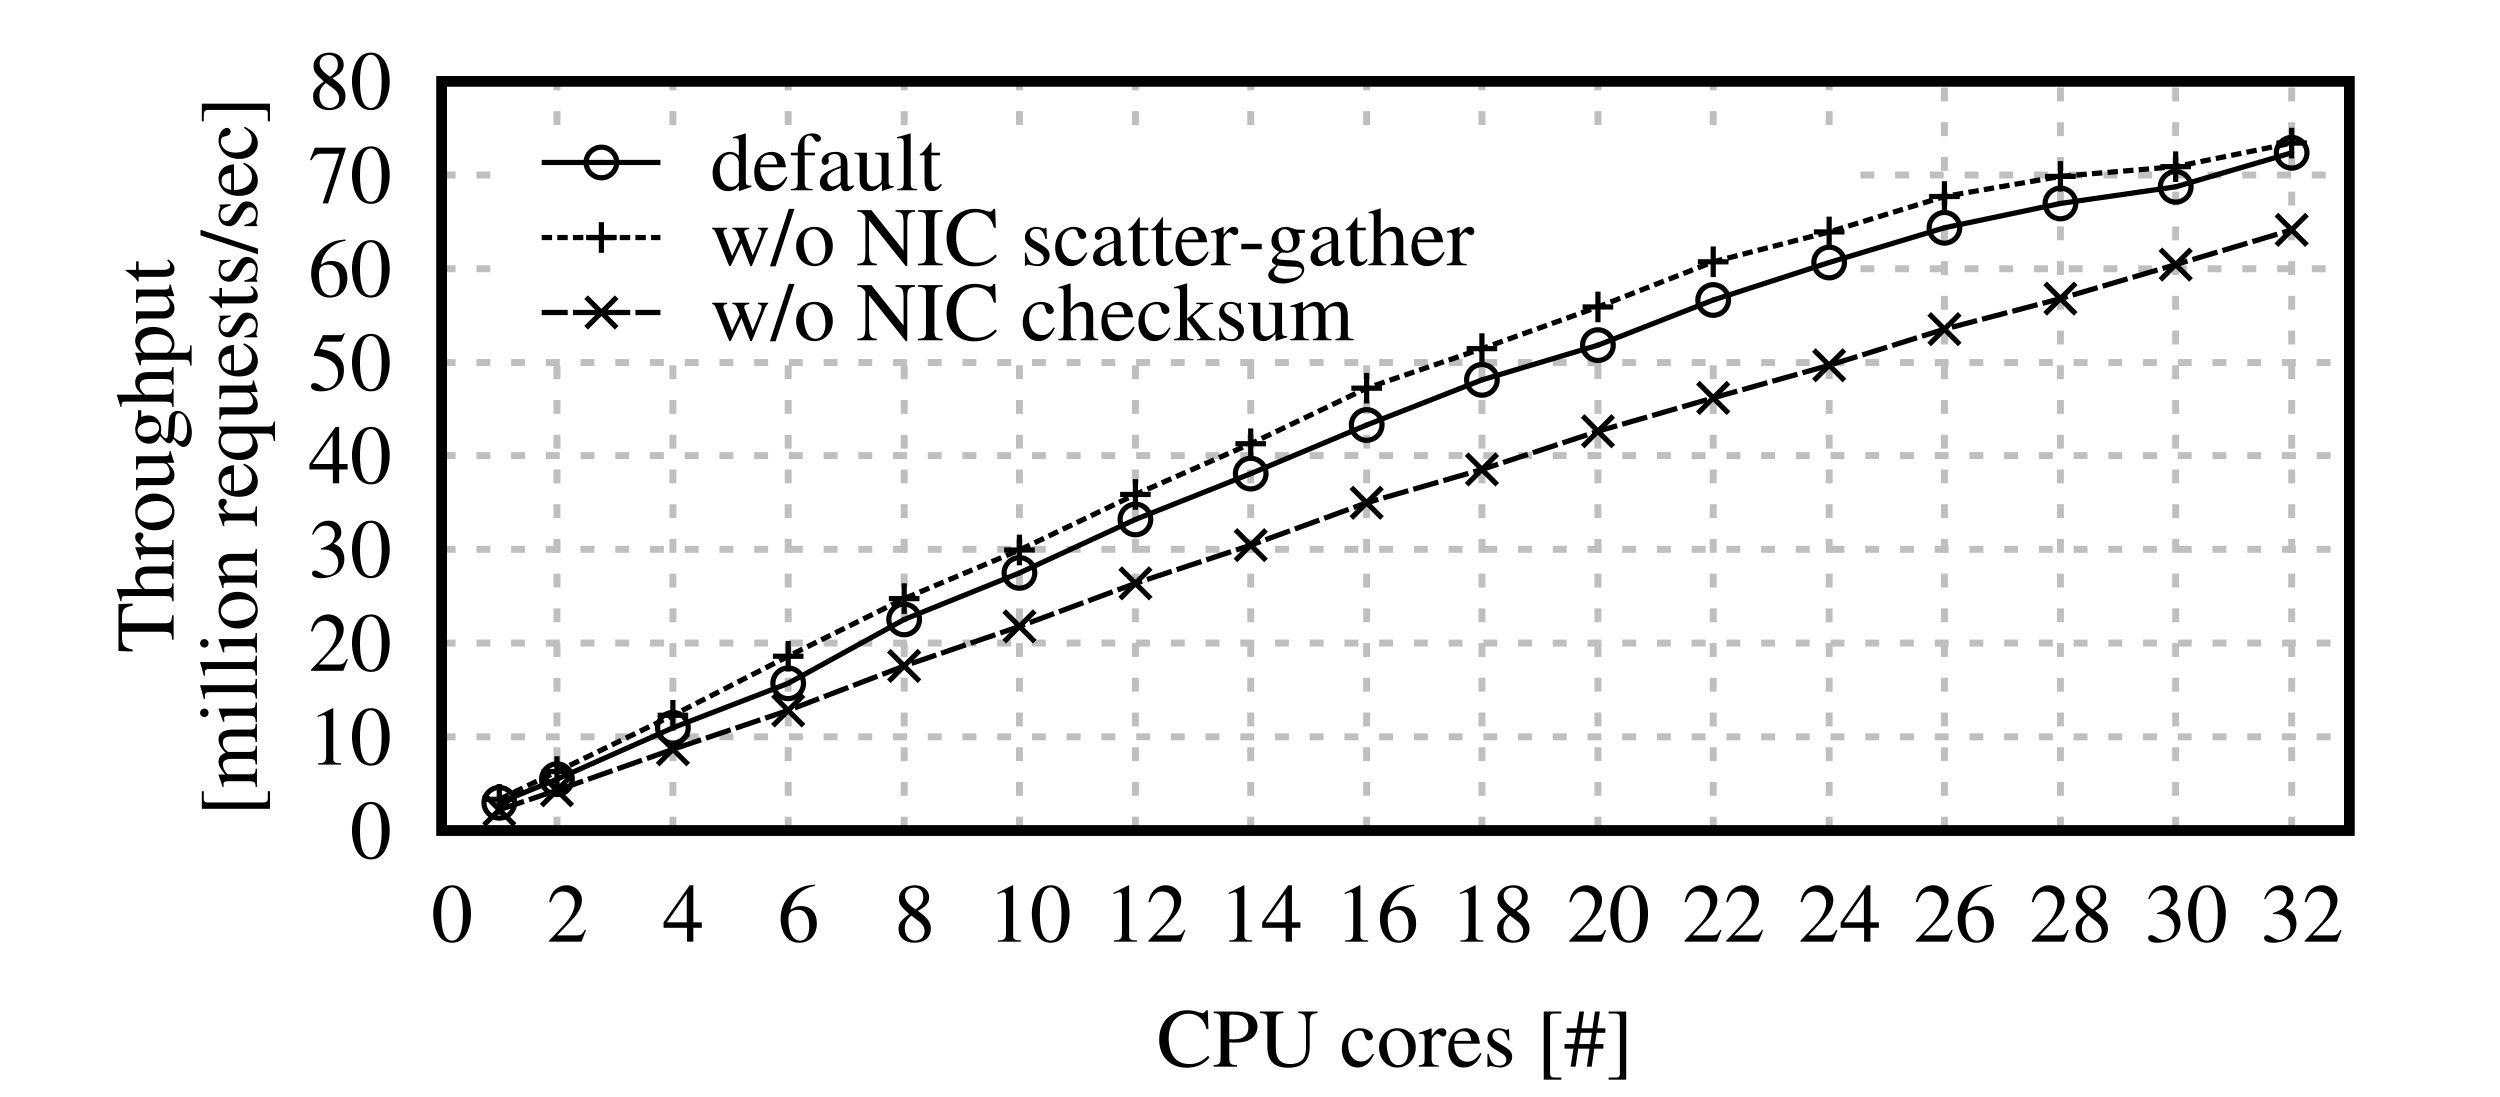 <?xml version="1.0" encoding="UTF-8"?>
<svg xmlns="http://www.w3.org/2000/svg" xmlns:xlink="http://www.w3.org/1999/xlink" width="180pt" height="79pt" viewBox="0 0 180 79" version="1.1">
<defs>
<g>
<symbol overflow="visible" id="glyph0-0">
<path style="stroke:none;" d=""/>
</symbol>
<symbol overflow="visible" id="glyph0-1">
<path style="stroke:none;" d=""/>
</symbol>
<symbol overflow="visible" id="glyph0-2">
<path style="stroke:none;" d="M 1.531 -4.062 C 1.188 -4.062 0.938 -3.953 0.719 -3.75 C 0.375 -3.406 0.141 -2.719 0.141 -2.016 C 0.141 -1.359 0.344 -0.656 0.625 -0.328 C 0.844 -0.062 1.156 0.078 1.5 0.078 C 1.812 0.078 2.062 -0.016 2.281 -0.234 C 2.625 -0.562 2.859 -1.25 2.859 -1.984 C 2.859 -3.203 2.312 -4.062 1.531 -4.062 Z M 1.5 -3.906 C 2.016 -3.906 2.281 -3.219 2.281 -1.969 C 2.281 -0.719 2.016 -0.078 1.5 -0.078 C 0.984 -0.078 0.719 -0.719 0.719 -1.969 C 0.719 -3.234 0.984 -3.906 1.5 -3.906 Z M 1.5 -3.906 "/>
</symbol>
<symbol overflow="visible" id="glyph0-3">
<path style="stroke:none;" d="M 0.703 0 L 2.359 0 L 2.359 -0.094 C 1.906 -0.094 1.797 -0.156 1.797 -0.438 L 1.797 -4.047 L 1.75 -4.062 L 0.672 -3.516 L 0.672 -3.422 C 0.906 -3.516 1.047 -3.562 1.094 -3.562 C 1.219 -3.562 1.281 -3.469 1.281 -3.281 L 1.281 -0.562 C 1.266 -0.188 1.156 -0.094 0.703 -0.094 Z M 0.703 0 "/>
</symbol>
<symbol overflow="visible" id="glyph0-4">
<path style="stroke:none;" d="M 2.844 -0.828 L 2.766 -0.859 C 2.547 -0.5 2.484 -0.469 2.203 -0.453 L 0.766 -0.453 L 1.781 -1.516 C 2.312 -2.062 2.547 -2.531 2.547 -3 C 2.547 -3.594 2.062 -4.062 1.438 -4.062 C 1.109 -4.062 0.797 -3.922 0.562 -3.688 C 0.375 -3.484 0.281 -3.281 0.188 -2.859 L 0.312 -2.828 C 0.547 -3.422 0.766 -3.609 1.188 -3.609 C 1.688 -3.609 2.031 -3.266 2.031 -2.766 C 2.031 -2.297 1.75 -1.734 1.25 -1.203 L 0.188 -0.078 L 0.188 0 L 2.516 0 Z M 2.844 -0.828 "/>
</symbol>
<symbol overflow="visible" id="glyph0-5">
<path style="stroke:none;" d="M 0.922 -1.984 C 1.266 -1.984 1.406 -1.969 1.547 -1.906 C 1.922 -1.781 2.156 -1.438 2.156 -1.031 C 2.156 -0.516 1.812 -0.125 1.375 -0.125 C 1.203 -0.125 1.094 -0.172 0.859 -0.312 C 0.688 -0.422 0.594 -0.469 0.484 -0.469 C 0.344 -0.469 0.266 -0.391 0.266 -0.266 C 0.266 -0.047 0.516 0.078 0.938 0.078 C 1.391 0.078 1.859 -0.078 2.156 -0.312 C 2.438 -0.562 2.594 -0.906 2.594 -1.312 C 2.594 -1.625 2.484 -1.906 2.328 -2.094 C 2.203 -2.219 2.078 -2.297 1.828 -2.406 C 2.234 -2.688 2.375 -2.906 2.375 -3.234 C 2.375 -3.719 2 -4.062 1.453 -4.062 C 1.141 -4.062 0.875 -3.953 0.672 -3.766 C 0.484 -3.594 0.391 -3.438 0.266 -3.078 L 0.359 -3.062 C 0.594 -3.5 0.875 -3.703 1.25 -3.703 C 1.641 -3.703 1.906 -3.438 1.906 -3.047 C 1.906 -2.844 1.812 -2.625 1.672 -2.469 C 1.484 -2.297 1.312 -2.203 0.906 -2.062 Z M 0.922 -1.984 "/>
</symbol>
<symbol overflow="visible" id="glyph0-6">
<path style="stroke:none;" d="M 2.828 -1.391 L 2.219 -1.391 L 2.219 -4.062 L 1.953 -4.062 L 0.078 -1.391 L 0.078 -1 L 1.766 -1 L 1.766 0 L 2.219 0 L 2.219 -1 L 2.828 -1 Z M 1.75 -1.391 L 0.312 -1.391 L 1.75 -3.438 Z M 1.75 -1.391 "/>
</symbol>
<symbol overflow="visible" id="glyph0-7">
<path style="stroke:none;" d="M 1.094 -3.5 L 2.266 -3.5 C 2.359 -3.5 2.375 -3.5 2.406 -3.547 L 2.625 -4.094 L 2.578 -4.125 C 2.484 -4.016 2.438 -3.969 2.297 -3.969 L 1.047 -3.969 L 0.391 -2.547 C 0.391 -2.531 0.391 -2.531 0.391 -2.516 C 0.391 -2.484 0.406 -2.469 0.453 -2.469 C 0.641 -2.469 0.875 -2.438 1.141 -2.359 C 1.828 -2.125 2.141 -1.766 2.141 -1.156 C 2.141 -0.594 1.781 -0.141 1.297 -0.141 C 1.188 -0.141 1.094 -0.188 0.906 -0.312 C 0.719 -0.453 0.578 -0.516 0.438 -0.516 C 0.281 -0.516 0.188 -0.438 0.188 -0.281 C 0.188 -0.062 0.469 0.078 0.922 0.078 C 1.422 0.078 1.859 -0.078 2.156 -0.391 C 2.438 -0.656 2.562 -1 2.562 -1.453 C 2.562 -1.891 2.438 -2.156 2.141 -2.453 C 1.891 -2.719 1.547 -2.859 0.828 -2.984 Z M 1.094 -3.5 "/>
</symbol>
<symbol overflow="visible" id="glyph0-8">
<path style="stroke:none;" d="M 2.672 -4.109 C 1.984 -4.047 1.641 -3.938 1.203 -3.625 C 0.562 -3.156 0.203 -2.484 0.203 -1.672 C 0.203 -1.156 0.359 -0.625 0.625 -0.328 C 0.859 -0.062 1.172 0.078 1.547 0.078 C 2.297 0.078 2.812 -0.484 2.812 -1.312 C 2.812 -2.094 2.375 -2.562 1.672 -2.562 C 1.406 -2.562 1.297 -2.531 0.906 -2.297 C 1.078 -3.203 1.75 -3.859 2.688 -4.016 Z M 1.453 -2.297 C 1.969 -2.297 2.266 -1.859 2.266 -1.109 C 2.266 -0.453 2.031 -0.078 1.609 -0.078 C 1.094 -0.078 0.766 -0.641 0.766 -1.578 C 0.766 -1.891 0.812 -2.047 0.938 -2.141 C 1.062 -2.234 1.234 -2.297 1.453 -2.297 Z M 1.453 -2.297 "/>
</symbol>
<symbol overflow="visible" id="glyph0-9">
<path style="stroke:none;" d="M 2.688 -3.969 L 0.469 -3.969 L 0.125 -3.094 L 0.219 -3.047 C 0.469 -3.438 0.578 -3.516 0.922 -3.531 L 2.219 -3.531 L 1.031 0.047 L 1.422 0.047 L 2.688 -3.875 Z M 2.688 -3.969 "/>
</symbol>
<symbol overflow="visible" id="glyph0-10">
<path style="stroke:none;" d="M 1.734 -2.219 C 2.344 -2.547 2.547 -2.797 2.547 -3.203 C 2.547 -3.703 2.125 -4.062 1.516 -4.062 C 0.859 -4.062 0.375 -3.656 0.375 -3.109 C 0.375 -2.719 0.484 -2.547 1.109 -1.984 C 0.469 -1.5 0.344 -1.312 0.344 -0.906 C 0.344 -0.312 0.797 0.078 1.484 0.078 C 2.203 0.078 2.672 -0.312 2.672 -0.938 C 2.672 -1.391 2.469 -1.688 1.734 -2.219 Z M 1.625 -1.609 C 2.062 -1.297 2.219 -1.078 2.219 -0.75 C 2.219 -0.359 1.938 -0.078 1.547 -0.078 C 1.094 -0.078 0.797 -0.438 0.797 -0.953 C 0.797 -1.344 0.922 -1.578 1.266 -1.875 Z M 1.562 -2.328 C 1.031 -2.688 0.812 -2.953 0.812 -3.297 C 0.812 -3.641 1.094 -3.891 1.469 -3.891 C 1.875 -3.891 2.125 -3.625 2.125 -3.203 C 2.125 -2.844 1.969 -2.609 1.562 -2.328 Z M 1.562 -2.328 "/>
</symbol>
<symbol overflow="visible" id="glyph0-11">
<path style="stroke:none;" d="M 3.719 -2.703 L 3.672 -4.062 L 3.547 -4.062 C 3.5 -3.938 3.406 -3.859 3.281 -3.859 C 3.234 -3.859 3.141 -3.875 3.047 -3.906 C 2.766 -4.016 2.453 -4.062 2.172 -4.062 C 1.688 -4.062 1.188 -3.875 0.812 -3.547 C 0.391 -3.172 0.172 -2.609 0.172 -1.953 C 0.172 -0.734 0.969 0.078 2.156 0.078 C 2.844 0.078 3.438 -0.188 3.797 -0.672 L 3.688 -0.781 C 3.25 -0.359 2.844 -0.188 2.359 -0.188 C 1.969 -0.188 1.641 -0.297 1.375 -0.531 C 1.047 -0.828 0.859 -1.359 0.859 -2.031 C 0.859 -3.125 1.422 -3.812 2.297 -3.812 C 2.641 -3.812 2.953 -3.688 3.188 -3.453 C 3.375 -3.266 3.469 -3.094 3.578 -2.703 Z M 3.719 -2.703 "/>
</symbol>
<symbol overflow="visible" id="glyph0-12">
<path style="stroke:none;" d="M 0.094 -3.859 C 0.547 -3.812 0.594 -3.75 0.594 -3.312 L 0.594 -0.719 C 0.594 -0.203 0.547 -0.156 0.094 -0.109 L 0.094 0 L 1.781 0 L 1.781 -0.109 C 1.297 -0.125 1.219 -0.203 1.219 -0.656 L 1.219 -1.75 C 1.375 -1.734 1.469 -1.734 1.625 -1.734 C 2.094 -1.734 2.422 -1.781 2.672 -1.938 C 3.031 -2.125 3.25 -2.484 3.25 -2.891 C 3.25 -3.141 3.172 -3.359 3 -3.547 C 2.766 -3.797 2.25 -3.969 1.688 -3.969 L 0.094 -3.969 Z M 1.219 -3.547 C 1.219 -3.703 1.25 -3.75 1.422 -3.75 C 2.219 -3.75 2.594 -3.469 2.594 -2.844 C 2.594 -2.266 2.25 -1.969 1.547 -1.969 C 1.438 -1.969 1.344 -1.969 1.219 -1.984 Z M 1.219 -3.547 "/>
</symbol>
<symbol overflow="visible" id="glyph0-13">
<path style="stroke:none;" d="M 4.234 -3.969 L 2.844 -3.969 L 2.844 -3.859 C 3.297 -3.828 3.391 -3.703 3.406 -3.094 L 3.406 -1.469 C 3.406 -1.062 3.359 -0.828 3.266 -0.656 C 3.109 -0.359 2.719 -0.188 2.266 -0.188 C 1.844 -0.188 1.547 -0.328 1.391 -0.609 C 1.281 -0.797 1.234 -1.016 1.234 -1.391 L 1.234 -3.312 C 1.234 -3.75 1.297 -3.812 1.781 -3.859 L 1.781 -3.969 L 0.078 -3.969 L 0.078 -3.859 C 0.562 -3.828 0.625 -3.766 0.625 -3.312 L 0.625 -1.453 C 0.625 -0.406 1.109 0.078 2.125 0.078 C 2.781 0.078 3.234 -0.125 3.469 -0.531 C 3.609 -0.781 3.672 -1.062 3.672 -1.531 L 3.672 -3.094 C 3.672 -3.719 3.75 -3.797 4.234 -3.859 Z M 4.234 -3.969 "/>
</symbol>
<symbol overflow="visible" id="glyph0-14">
<path style="stroke:none;" d="M 2.391 -0.938 C 2.094 -0.516 1.891 -0.375 1.547 -0.375 C 0.984 -0.375 0.609 -0.859 0.609 -1.547 C 0.609 -2.172 0.938 -2.594 1.422 -2.594 C 1.641 -2.594 1.719 -2.531 1.781 -2.297 L 1.812 -2.172 C 1.859 -1.984 1.969 -1.891 2.109 -1.891 C 2.266 -1.891 2.391 -2 2.391 -2.141 C 2.391 -2.484 1.969 -2.766 1.469 -2.766 C 1.172 -2.766 0.859 -2.641 0.625 -2.422 C 0.312 -2.156 0.156 -1.75 0.156 -1.266 C 0.156 -0.5 0.625 0.062 1.297 0.062 C 1.562 0.062 1.797 -0.031 2.016 -0.219 C 2.172 -0.359 2.297 -0.531 2.469 -0.875 Z M 2.391 -0.938 "/>
</symbol>
<symbol overflow="visible" id="glyph0-15">
<path style="stroke:none;" d="M 1.5 -2.766 C 0.719 -2.766 0.172 -2.188 0.172 -1.359 C 0.172 -0.547 0.734 0.062 1.484 0.062 C 2.25 0.062 2.812 -0.562 2.812 -1.406 C 2.812 -2.203 2.266 -2.766 1.5 -2.766 Z M 1.422 -2.594 C 1.922 -2.594 2.281 -2.016 2.281 -1.188 C 2.281 -0.516 2.016 -0.109 1.562 -0.109 C 1.328 -0.109 1.109 -0.25 0.984 -0.484 C 0.812 -0.797 0.719 -1.219 0.719 -1.656 C 0.719 -2.219 0.984 -2.594 1.422 -2.594 Z M 1.422 -2.594 "/>
</symbol>
<symbol overflow="visible" id="glyph0-16">
<path style="stroke:none;" d="M 0.031 0 L 1.469 0 L 1.469 -0.094 C 1.062 -0.109 0.969 -0.188 0.953 -0.547 L 0.953 -1.891 C 0.953 -2.078 1.219 -2.375 1.375 -2.375 C 1.422 -2.375 1.469 -2.359 1.531 -2.297 C 1.625 -2.203 1.703 -2.172 1.781 -2.172 C 1.922 -2.172 2.016 -2.281 2.016 -2.438 C 2.016 -2.641 1.891 -2.766 1.688 -2.766 C 1.422 -2.766 1.266 -2.625 0.953 -2.203 L 0.953 -2.75 L 0.938 -2.766 C 0.594 -2.625 0.375 -2.547 0.047 -2.438 L 0.047 -2.344 C 0.125 -2.359 0.188 -2.359 0.25 -2.359 C 0.406 -2.359 0.453 -2.266 0.453 -2 L 0.453 -0.5 C 0.438 -0.188 0.406 -0.156 0.031 -0.094 Z M 0.031 0 "/>
</symbol>
<symbol overflow="visible" id="glyph0-17">
<path style="stroke:none;" d="M 2.453 -0.984 C 2.156 -0.531 1.906 -0.359 1.516 -0.359 C 1.172 -0.359 0.922 -0.531 0.75 -0.875 C 0.641 -1.094 0.594 -1.297 0.578 -1.656 L 2.438 -1.656 C 2.375 -2.047 2.328 -2.219 2.172 -2.422 C 1.984 -2.641 1.719 -2.766 1.406 -2.766 C 1.109 -2.766 0.828 -2.656 0.594 -2.453 C 0.312 -2.203 0.156 -1.781 0.156 -1.281 C 0.156 -0.453 0.578 0.062 1.266 0.062 C 1.844 0.062 2.297 -0.297 2.547 -0.938 Z M 0.594 -1.859 C 0.656 -2.328 0.859 -2.547 1.234 -2.547 C 1.594 -2.547 1.734 -2.375 1.812 -1.859 Z M 0.594 -1.859 "/>
</symbol>
<symbol overflow="visible" id="glyph0-18">
<path style="stroke:none;" d="M 1.891 -1.891 L 1.859 -2.703 L 1.797 -2.703 C 1.766 -2.656 1.734 -2.641 1.703 -2.641 C 1.672 -2.641 1.609 -2.656 1.547 -2.688 C 1.406 -2.734 1.266 -2.766 1.125 -2.766 C 0.641 -2.766 0.312 -2.453 0.312 -2.016 C 0.312 -1.688 0.5 -1.438 1.016 -1.156 L 1.359 -0.953 C 1.562 -0.828 1.672 -0.688 1.672 -0.5 C 1.672 -0.234 1.469 -0.078 1.172 -0.078 C 0.75 -0.078 0.547 -0.297 0.406 -0.906 L 0.312 -0.906 L 0.312 0.031 L 0.391 0.031 C 0.438 -0.031 0.453 -0.047 0.531 -0.047 C 0.594 -0.047 0.672 -0.031 0.797 0 C 0.969 0.031 1.125 0.062 1.234 0.062 C 1.703 0.062 2.094 -0.281 2.094 -0.703 C 2.094 -1.016 1.938 -1.203 1.578 -1.422 L 0.938 -1.812 C 0.766 -1.906 0.672 -2.047 0.672 -2.219 C 0.672 -2.453 0.859 -2.625 1.141 -2.625 C 1.484 -2.625 1.656 -2.422 1.797 -1.891 Z M 1.891 -1.891 "/>
</symbol>
<symbol overflow="visible" id="glyph0-19">
<path style="stroke:none;" d="M 1.797 -3.828 L 1.797 -3.969 L 0.531 -3.969 L 0.531 0.938 L 1.797 0.938 L 1.797 0.781 L 1.281 0.781 C 1.078 0.781 0.984 0.688 0.984 0.469 L 0.984 -3.562 C 0.984 -3.75 1.062 -3.812 1.25 -3.828 Z M 1.797 -3.828 "/>
</symbol>
<symbol overflow="visible" id="glyph0-20">
<path style="stroke:none;" d="M 2.828 -1.625 L 2.219 -1.625 L 2.344 -2.438 L 2.969 -2.438 L 2.969 -2.766 L 2.391 -2.766 L 2.578 -3.969 L 2.219 -3.969 L 2.047 -2.766 L 1.25 -2.766 L 1.438 -3.969 L 1.094 -3.969 L 0.906 -2.766 L 0.188 -2.766 L 0.188 -2.438 L 0.859 -2.438 L 0.719 -1.625 L 0.031 -1.625 L 0.031 -1.297 L 0.672 -1.297 L 0.469 0 L 0.828 0 L 1.016 -1.297 L 1.828 -1.297 L 1.641 0 L 1.984 0 L 2.172 -1.297 L 2.828 -1.297 Z M 2 -2.438 L 1.875 -1.625 L 1.078 -1.625 L 1.203 -2.438 Z M 2 -2.438 "/>
</symbol>
<symbol overflow="visible" id="glyph0-21">
<path style="stroke:none;" d="M 0.203 0.781 L 0.203 0.938 L 1.469 0.938 L 1.469 -3.969 L 0.203 -3.969 L 0.203 -3.828 L 0.719 -3.828 C 0.922 -3.812 1.016 -3.719 1.016 -3.516 L 1.016 0.516 C 1.016 0.719 0.938 0.781 0.75 0.781 Z M 0.203 0.781 "/>
</symbol>
<symbol overflow="visible" id="glyph0-22">
<path style="stroke:none;" d="M 2.953 -0.344 C 2.875 -0.344 2.828 -0.344 2.812 -0.344 C 2.594 -0.344 2.547 -0.406 2.547 -0.688 L 2.547 -4.094 L 2.516 -4.094 C 2.234 -4 2.031 -3.938 1.625 -3.828 L 1.625 -3.734 C 1.688 -3.75 1.703 -3.75 1.766 -3.75 C 1.984 -3.75 2.047 -3.688 2.047 -3.438 L 2.047 -2.5 C 1.812 -2.688 1.656 -2.766 1.406 -2.766 C 0.719 -2.766 0.156 -2.078 0.156 -1.234 C 0.156 -0.469 0.609 0.062 1.266 0.062 C 1.609 0.062 1.844 -0.062 2.047 -0.344 L 2.047 0.047 L 2.062 0.062 L 2.953 -0.25 Z M 2.047 -0.609 C 2.047 -0.562 2 -0.5 1.938 -0.438 C 1.844 -0.312 1.688 -0.25 1.5 -0.25 C 1 -0.25 0.672 -0.734 0.672 -1.469 C 0.672 -2.141 0.969 -2.594 1.422 -2.594 C 1.75 -2.594 2.047 -2.312 2.047 -1.984 Z M 2.047 -0.609 "/>
</symbol>
<symbol overflow="visible" id="glyph0-23">
<path style="stroke:none;" d="M 1.859 -2.703 L 1.109 -2.703 L 1.109 -3.391 C 1.109 -3.75 1.234 -3.938 1.453 -3.938 C 1.594 -3.938 1.672 -3.875 1.781 -3.703 C 1.875 -3.547 1.938 -3.484 2.047 -3.484 C 2.188 -3.484 2.297 -3.594 2.297 -3.719 C 2.297 -3.938 2.031 -4.094 1.672 -4.094 C 1.297 -4.094 0.984 -3.938 0.828 -3.672 C 0.672 -3.391 0.625 -3.188 0.625 -2.703 L 0.125 -2.703 L 0.125 -2.516 L 0.625 -2.516 L 0.625 -0.625 C 0.609 -0.172 0.547 -0.109 0.125 -0.094 L 0.125 0 L 1.688 0 L 1.688 -0.094 C 1.188 -0.109 1.125 -0.172 1.125 -0.625 L 1.125 -2.516 L 1.859 -2.516 Z M 1.859 -2.703 "/>
</symbol>
<symbol overflow="visible" id="glyph0-24">
<path style="stroke:none;" d="M 2.656 -0.391 C 2.547 -0.312 2.484 -0.281 2.391 -0.281 C 2.25 -0.281 2.203 -0.359 2.203 -0.625 L 2.203 -1.797 C 2.203 -2.109 2.172 -2.281 2.094 -2.438 C 1.953 -2.641 1.703 -2.766 1.344 -2.766 C 0.781 -2.766 0.344 -2.469 0.344 -2.094 C 0.344 -1.953 0.453 -1.828 0.594 -1.828 C 0.734 -1.828 0.859 -1.953 0.859 -2.078 C 0.859 -2.109 0.859 -2.141 0.859 -2.172 C 0.844 -2.234 0.828 -2.281 0.828 -2.328 C 0.828 -2.484 1.031 -2.609 1.266 -2.609 C 1.562 -2.609 1.719 -2.438 1.719 -2.125 L 1.719 -1.75 C 0.797 -1.391 0.703 -1.328 0.438 -1.109 C 0.312 -0.984 0.219 -0.781 0.219 -0.578 C 0.219 -0.203 0.484 0.062 0.859 0.062 C 1.109 0.062 1.359 -0.062 1.734 -0.375 C 1.766 -0.062 1.859 0.062 2.109 0.062 C 2.312 0.062 2.438 -0.016 2.656 -0.234 Z M 1.719 -0.734 C 1.719 -0.562 1.688 -0.484 1.562 -0.422 C 1.422 -0.344 1.25 -0.281 1.125 -0.281 C 0.922 -0.281 0.75 -0.484 0.75 -0.75 L 0.75 -0.781 C 0.75 -1.141 1.016 -1.359 1.719 -1.609 Z M 1.719 -0.734 "/>
</symbol>
<symbol overflow="visible" id="glyph0-25">
<path style="stroke:none;" d="M 2.875 -0.297 L 2.844 -0.297 C 2.547 -0.312 2.516 -0.359 2.5 -0.641 L 2.5 -2.703 L 1.547 -2.703 L 1.547 -2.594 C 1.922 -2.578 2 -2.516 2 -2.219 L 2 -0.812 C 2 -0.641 1.969 -0.562 1.891 -0.484 C 1.719 -0.359 1.531 -0.281 1.359 -0.281 C 1.125 -0.281 0.938 -0.484 0.938 -0.75 L 0.938 -2.703 L 0.047 -2.703 L 0.047 -2.609 C 0.344 -2.609 0.422 -2.516 0.422 -2.234 L 0.422 -0.719 C 0.422 -0.25 0.719 0.062 1.156 0.062 C 1.375 0.062 1.609 -0.031 1.766 -0.203 L 2.031 -0.453 L 2.031 0.047 L 2.047 0.047 C 2.359 -0.062 2.562 -0.125 2.875 -0.219 Z M 2.875 -0.297 "/>
</symbol>
<symbol overflow="visible" id="glyph0-26">
<path style="stroke:none;" d="M 0.125 0 L 1.547 0 L 1.547 -0.094 C 1.156 -0.109 1.094 -0.172 1.094 -0.5 L 1.094 -4.094 L 1.062 -4.094 C 0.766 -4 0.547 -3.938 0.109 -3.828 L 0.109 -3.734 L 0.156 -3.734 C 0.219 -3.75 0.281 -3.75 0.344 -3.75 C 0.531 -3.75 0.594 -3.672 0.594 -3.391 L 0.594 -0.516 C 0.578 -0.203 0.5 -0.109 0.125 -0.094 Z M 0.125 0 "/>
</symbol>
<symbol overflow="visible" id="glyph0-27">
<path style="stroke:none;" d="M 1.531 -2.703 L 0.922 -2.703 L 0.922 -3.391 C 0.922 -3.453 0.906 -3.469 0.875 -3.469 C 0.531 -2.969 0.359 -2.766 0.188 -2.656 C 0.109 -2.625 0.078 -2.594 0.078 -2.547 C 0.078 -2.531 0.078 -2.516 0.109 -2.516 L 0.422 -2.516 L 0.422 -0.703 C 0.422 -0.203 0.594 0.062 0.953 0.062 C 1.25 0.062 1.469 -0.078 1.672 -0.391 L 1.594 -0.469 C 1.469 -0.312 1.375 -0.25 1.234 -0.25 C 1.016 -0.25 0.922 -0.406 0.922 -0.797 L 0.922 -2.516 L 1.531 -2.516 Z M 1.531 -2.703 "/>
</symbol>
<symbol overflow="visible" id="glyph0-28">
<path style="stroke:none;" d="M 3.422 -2.703 L 3.422 -2.609 C 3.625 -2.562 3.688 -2.531 3.688 -2.422 C 3.688 -2.328 3.656 -2.188 3.594 -2.031 L 3.047 -0.703 L 2.547 -2.047 C 2.438 -2.312 2.438 -2.312 2.438 -2.391 C 2.438 -2.531 2.516 -2.562 2.797 -2.609 L 2.797 -2.703 L 1.578 -2.703 L 1.578 -2.609 C 1.797 -2.594 1.859 -2.516 1.984 -2.203 C 2.016 -2.109 2.062 -1.969 2.109 -1.859 L 1.562 -0.672 L 0.969 -2.234 C 0.938 -2.297 0.938 -2.359 0.938 -2.406 C 0.938 -2.531 1 -2.594 1.203 -2.609 L 1.203 -2.703 L 0.125 -2.703 L 0.125 -2.609 C 0.266 -2.594 0.312 -2.531 0.438 -2.234 L 1.25 -0.188 C 1.328 0 1.375 0.078 1.406 0.078 C 1.438 0.078 1.484 0.016 1.562 -0.156 L 2.234 -1.594 L 2.781 -0.172 C 2.875 0.047 2.875 0.078 2.922 0.078 C 2.969 0.078 3 0.031 3.094 -0.203 L 3.922 -2.281 C 4.031 -2.531 4.047 -2.562 4.156 -2.609 L 4.156 -2.703 Z M 3.422 -2.703 "/>
</symbol>
<symbol overflow="visible" id="glyph0-29">
<path style="stroke:none;" d="M 1.719 -4.062 L 1.312 -4.062 L -0.047 0.078 L 0.359 0.078 Z M 1.719 -4.062 "/>
</symbol>
<symbol overflow="visible" id="glyph0-30">
<path style="stroke:none;" d="M 4.234 -3.969 L 2.828 -3.969 L 2.828 -3.859 C 3.312 -3.828 3.391 -3.719 3.406 -3.094 L 3.406 -1.062 L 1.094 -3.969 L 0.078 -3.969 L 0.078 -3.859 C 0.328 -3.859 0.406 -3.812 0.656 -3.531 L 0.656 -0.875 C 0.641 -0.25 0.562 -0.141 0.078 -0.109 L 0.078 0 L 1.484 0 L 1.484 -0.109 C 1.016 -0.141 0.938 -0.266 0.922 -0.875 L 0.922 -3.234 L 3.562 0.062 L 3.672 0.062 L 3.672 -3.094 C 3.688 -3.719 3.766 -3.812 4.234 -3.859 Z M 4.234 -3.969 "/>
</symbol>
<symbol overflow="visible" id="glyph0-31">
<path style="stroke:none;" d="M 0.109 0 L 1.891 0 L 1.891 -0.109 C 1.391 -0.125 1.312 -0.203 1.297 -0.656 L 1.297 -3.312 C 1.312 -3.766 1.391 -3.844 1.891 -3.859 L 1.891 -3.969 L 0.109 -3.969 L 0.109 -3.859 C 0.625 -3.828 0.688 -3.766 0.688 -3.312 L 0.688 -0.656 C 0.688 -0.203 0.609 -0.125 0.109 -0.109 Z M 0.109 0 "/>
</symbol>
<symbol overflow="visible" id="glyph0-32">
<path style="stroke:none;" d="M 0.234 -1.547 L 0.234 -1.156 L 1.703 -1.156 L 1.703 -1.547 Z M 0.234 -1.547 "/>
</symbol>
<symbol overflow="visible" id="glyph0-33">
<path style="stroke:none;" d="M 2.812 -2.328 L 2.812 -2.562 L 2.359 -2.562 C 2.234 -2.562 2.141 -2.578 2.031 -2.625 L 1.891 -2.672 C 1.734 -2.734 1.578 -2.766 1.422 -2.766 C 0.859 -2.766 0.406 -2.328 0.406 -1.781 C 0.406 -1.406 0.562 -1.172 0.969 -0.984 L 0.812 -0.828 C 0.688 -0.719 0.625 -0.641 0.594 -0.625 C 0.469 -0.484 0.438 -0.422 0.438 -0.328 C 0.438 -0.188 0.5 -0.125 0.75 0 C 0.328 0.312 0.172 0.5 0.172 0.719 C 0.172 1.047 0.625 1.312 1.203 1.312 C 1.656 1.312 2.125 1.156 2.438 0.906 C 2.656 0.719 2.766 0.516 2.766 0.297 C 2.766 -0.078 2.484 -0.328 2.047 -0.344 L 1.266 -0.391 C 0.938 -0.391 0.797 -0.453 0.797 -0.547 C 0.797 -0.672 1 -0.875 1.156 -0.922 C 1.375 -0.906 1.484 -0.891 1.5 -0.891 C 1.719 -0.891 1.969 -0.984 2.141 -1.141 C 2.344 -1.312 2.438 -1.531 2.438 -1.828 C 2.438 -2 2.406 -2.141 2.328 -2.328 Z M 0.875 0.016 C 1.094 0.047 1.547 0.094 1.859 0.094 C 2.406 0.094 2.594 0.172 2.594 0.391 C 2.594 0.734 2.141 0.969 1.469 0.969 C 0.938 0.969 0.594 0.797 0.594 0.531 C 0.594 0.391 0.641 0.297 0.875 0.016 Z M 0.906 -2.031 C 0.906 -2.375 1.078 -2.594 1.359 -2.594 C 1.547 -2.594 1.703 -2.484 1.797 -2.312 C 1.906 -2.094 1.969 -1.828 1.969 -1.594 C 1.969 -1.25 1.812 -1.047 1.531 -1.047 C 1.156 -1.047 0.906 -1.438 0.906 -2.016 Z M 0.906 -2.031 "/>
</symbol>
<symbol overflow="visible" id="glyph0-34">
<path style="stroke:none;" d="M 2.922 -0.094 C 2.594 -0.141 2.562 -0.188 2.562 -0.609 L 2.562 -1.812 C 2.562 -2.438 2.312 -2.766 1.828 -2.766 C 1.469 -2.766 1.219 -2.609 0.938 -2.25 L 0.938 -4.078 L 0.906 -4.094 C 0.703 -4.031 0.547 -3.984 0.219 -3.875 L 0.062 -3.828 L 0.062 -3.734 C 0.078 -3.75 0.094 -3.75 0.125 -3.75 C 0.391 -3.75 0.438 -3.703 0.438 -3.438 L 0.438 -0.609 C 0.422 -0.188 0.391 -0.125 0.047 -0.094 L 0.047 0 L 1.344 0 L 1.344 -0.094 C 1 -0.125 0.953 -0.188 0.938 -0.609 L 0.938 -2.062 C 1.188 -2.328 1.375 -2.438 1.609 -2.438 C 1.906 -2.438 2.062 -2.219 2.062 -1.797 L 2.062 -0.609 C 2.047 -0.188 1.984 -0.125 1.656 -0.094 L 1.656 0 L 2.922 0 Z M 2.922 -0.094 "/>
</symbol>
<symbol overflow="visible" id="glyph0-35">
<path style="stroke:none;" d="M 0.047 0 L 1.453 0 L 1.453 -0.094 L 1.328 -0.094 C 1.078 -0.109 1 -0.188 1 -0.406 L 1 -1.5 L 1.844 -0.391 C 1.859 -0.359 1.875 -0.328 1.891 -0.312 C 1.938 -0.25 1.969 -0.203 1.969 -0.188 C 1.969 -0.125 1.906 -0.094 1.844 -0.094 L 1.719 -0.094 L 1.719 0 L 3.031 0 L 3.031 -0.094 C 2.766 -0.109 2.578 -0.219 2.328 -0.531 L 1.406 -1.688 L 1.578 -1.859 C 2.328 -2.531 2.5 -2.625 2.875 -2.609 L 2.875 -2.703 L 1.656 -2.703 L 1.656 -2.609 C 1.891 -2.609 1.953 -2.594 1.953 -2.516 C 1.953 -2.453 1.906 -2.375 1.812 -2.297 L 1 -1.562 L 1 -4.094 L 0.969 -4.094 C 0.734 -4.031 0.562 -3.969 0.219 -3.875 L 0.047 -3.828 L 0.047 -3.734 C 0.125 -3.75 0.172 -3.75 0.234 -3.75 C 0.438 -3.75 0.484 -3.672 0.484 -3.391 L 0.484 -0.484 C 0.484 -0.172 0.469 -0.156 0.047 -0.094 Z M 0.047 0 "/>
</symbol>
<symbol overflow="visible" id="glyph0-36">
<path style="stroke:none;" d="M 0.094 0 L 1.422 0 L 1.422 -0.094 C 1.125 -0.094 1.031 -0.156 1.016 -0.406 L 1.016 -2.094 C 1.016 -2.109 1.062 -2.172 1.109 -2.203 C 1.266 -2.344 1.516 -2.453 1.734 -2.453 C 1.984 -2.453 2.125 -2.234 2.125 -1.812 L 2.125 -0.516 C 2.109 -0.172 2.047 -0.109 1.719 -0.094 L 1.719 0 L 3.062 0 L 3.062 -0.094 C 2.719 -0.094 2.641 -0.188 2.625 -0.562 L 2.625 -2.078 C 2.812 -2.344 3 -2.453 3.281 -2.453 C 3.625 -2.453 3.734 -2.281 3.734 -1.781 L 3.734 -0.516 C 3.719 -0.172 3.688 -0.125 3.344 -0.094 L 3.344 0 L 4.656 0 L 4.656 -0.094 L 4.5 -0.109 C 4.297 -0.125 4.234 -0.219 4.234 -0.453 L 4.234 -1.688 C 4.234 -2.406 4 -2.766 3.547 -2.766 C 3.188 -2.766 2.891 -2.609 2.562 -2.25 C 2.453 -2.594 2.25 -2.766 1.922 -2.766 C 1.656 -2.766 1.5 -2.688 1 -2.297 L 1 -2.75 L 0.953 -2.766 C 0.641 -2.641 0.438 -2.578 0.109 -2.484 L 0.109 -2.391 C 0.188 -2.406 0.234 -2.406 0.312 -2.406 C 0.469 -2.406 0.516 -2.312 0.516 -2.031 L 0.516 -0.516 C 0.5 -0.172 0.422 -0.094 0.094 -0.094 Z M 0.094 0 "/>
</symbol>
<symbol overflow="visible" id="glyph1-0">
<path style="stroke:none;" d=""/>
</symbol>
<symbol overflow="visible" id="glyph1-1">
<path style="stroke:none;" d="M -0.109 -2.719 C -0.141 -2.219 -0.203 -2.141 -0.656 -2.141 L -3.719 -2.141 L -3.719 -2.453 C -3.703 -3.156 -3.609 -3.281 -2.953 -3.406 L -2.953 -3.562 L -3.969 -3.516 L -3.969 -0.141 L -2.953 -0.109 L -2.953 -0.25 C -3.609 -0.391 -3.703 -0.516 -3.719 -1.203 L -3.719 -1.531 L -0.719 -1.531 C -0.203 -1.516 -0.141 -1.469 -0.109 -0.953 L 0 -0.953 L 0 -2.719 Z M -0.109 -2.719 "/>
</symbol>
<symbol overflow="visible" id="glyph1-2">
<path style="stroke:none;" d="M -0.094 -2.922 C -0.141 -2.594 -0.188 -2.562 -0.609 -2.562 L -1.812 -2.562 C -2.438 -2.562 -2.766 -2.312 -2.766 -1.828 C -2.766 -1.469 -2.609 -1.219 -2.25 -0.938 L -4.078 -0.938 L -4.094 -0.906 C -4.031 -0.703 -3.984 -0.547 -3.875 -0.219 L -3.828 -0.062 L -3.734 -0.062 C -3.75 -0.078 -3.75 -0.094 -3.75 -0.125 C -3.75 -0.391 -3.703 -0.438 -3.438 -0.438 L -0.609 -0.438 C -0.188 -0.422 -0.125 -0.391 -0.094 -0.047 L 0 -0.047 L 0 -1.344 L -0.094 -1.344 C -0.125 -1 -0.188 -0.953 -0.609 -0.938 L -2.062 -0.938 C -2.328 -1.188 -2.438 -1.375 -2.438 -1.609 C -2.438 -1.906 -2.219 -2.062 -1.797 -2.062 L -0.609 -2.062 C -0.188 -2.047 -0.125 -1.984 -0.094 -1.656 L 0 -1.656 L 0 -2.922 Z M -0.094 -2.922 "/>
</symbol>
<symbol overflow="visible" id="glyph1-3">
<path style="stroke:none;" d="M 0 -0.031 L 0 -1.469 L -0.094 -1.469 C -0.109 -1.062 -0.188 -0.969 -0.547 -0.953 L -1.891 -0.953 C -2.078 -0.953 -2.375 -1.219 -2.375 -1.375 C -2.375 -1.422 -2.359 -1.469 -2.297 -1.531 C -2.203 -1.625 -2.172 -1.703 -2.172 -1.781 C -2.172 -1.922 -2.281 -2.016 -2.438 -2.016 C -2.641 -2.016 -2.766 -1.891 -2.766 -1.688 C -2.766 -1.422 -2.625 -1.266 -2.203 -0.953 L -2.75 -0.953 L -2.766 -0.938 C -2.625 -0.594 -2.547 -0.375 -2.438 -0.047 L -2.344 -0.047 C -2.359 -0.125 -2.359 -0.188 -2.359 -0.25 C -2.359 -0.406 -2.266 -0.453 -2 -0.453 L -0.5 -0.453 C -0.188 -0.438 -0.156 -0.406 -0.094 -0.031 Z M 0 -0.031 "/>
</symbol>
<symbol overflow="visible" id="glyph1-4">
<path style="stroke:none;" d="M -2.766 -1.5 C -2.766 -0.719 -2.188 -0.172 -1.359 -0.172 C -0.547 -0.172 0.062 -0.734 0.062 -1.484 C 0.062 -2.25 -0.562 -2.812 -1.406 -2.812 C -2.203 -2.812 -2.766 -2.266 -2.766 -1.5 Z M -2.594 -1.422 C -2.594 -1.922 -2.016 -2.281 -1.188 -2.281 C -0.516 -2.281 -0.109 -2.016 -0.109 -1.562 C -0.109 -1.328 -0.25 -1.109 -0.484 -0.984 C -0.797 -0.812 -1.219 -0.719 -1.656 -0.719 C -2.219 -0.719 -2.594 -0.984 -2.594 -1.422 Z M -2.594 -1.422 "/>
</symbol>
<symbol overflow="visible" id="glyph1-5">
<path style="stroke:none;" d="M -0.297 -2.875 L -0.297 -2.844 C -0.312 -2.547 -0.359 -2.516 -0.641 -2.5 L -2.703 -2.5 L -2.703 -1.547 L -2.594 -1.547 C -2.578 -1.922 -2.516 -2 -2.219 -2 L -0.812 -2 C -0.641 -2 -0.562 -1.969 -0.484 -1.891 C -0.359 -1.719 -0.281 -1.531 -0.281 -1.359 C -0.281 -1.125 -0.484 -0.938 -0.75 -0.938 L -2.703 -0.938 L -2.703 -0.047 L -2.609 -0.047 C -2.609 -0.344 -2.516 -0.422 -2.234 -0.422 L -0.719 -0.422 C -0.25 -0.422 0.062 -0.719 0.062 -1.156 C 0.062 -1.375 -0.031 -1.609 -0.203 -1.766 L -0.453 -2.031 L 0.047 -2.031 L 0.047 -2.047 C -0.062 -2.359 -0.125 -2.562 -0.219 -2.875 Z M -0.297 -2.875 "/>
</symbol>
<symbol overflow="visible" id="glyph1-6">
<path style="stroke:none;" d="M -2.328 -2.812 L -2.562 -2.812 L -2.562 -2.359 C -2.562 -2.234 -2.578 -2.141 -2.625 -2.031 L -2.672 -1.891 C -2.734 -1.734 -2.766 -1.578 -2.766 -1.422 C -2.766 -0.859 -2.328 -0.406 -1.781 -0.406 C -1.406 -0.406 -1.172 -0.562 -0.984 -0.969 L -0.828 -0.812 C -0.719 -0.688 -0.641 -0.625 -0.625 -0.594 C -0.484 -0.469 -0.422 -0.438 -0.328 -0.438 C -0.188 -0.438 -0.125 -0.5 0 -0.75 C 0.312 -0.328 0.5 -0.172 0.719 -0.172 C 1.047 -0.172 1.312 -0.625 1.312 -1.203 C 1.312 -1.656 1.156 -2.125 0.906 -2.438 C 0.719 -2.656 0.516 -2.766 0.297 -2.766 C -0.078 -2.766 -0.328 -2.484 -0.344 -2.047 L -0.391 -1.266 C -0.391 -0.938 -0.453 -0.797 -0.547 -0.797 C -0.672 -0.797 -0.875 -1 -0.922 -1.156 C -0.906 -1.375 -0.891 -1.484 -0.891 -1.5 C -0.891 -1.719 -0.984 -1.969 -1.141 -2.141 C -1.312 -2.344 -1.531 -2.438 -1.828 -2.438 C -2 -2.438 -2.141 -2.406 -2.328 -2.328 Z M 0.016 -0.875 C 0.047 -1.094 0.094 -1.547 0.094 -1.859 C 0.094 -2.406 0.172 -2.594 0.391 -2.594 C 0.734 -2.594 0.969 -2.141 0.969 -1.469 C 0.969 -0.938 0.797 -0.594 0.531 -0.594 C 0.391 -0.594 0.297 -0.641 0.016 -0.875 Z M -2.031 -0.906 C -2.375 -0.906 -2.594 -1.078 -2.594 -1.359 C -2.594 -1.547 -2.484 -1.703 -2.312 -1.797 C -2.094 -1.906 -1.828 -1.969 -1.594 -1.969 C -1.25 -1.969 -1.047 -1.812 -1.047 -1.531 C -1.047 -1.156 -1.438 -0.906 -2.016 -0.906 Z M -2.031 -0.906 "/>
</symbol>
<symbol overflow="visible" id="glyph1-7">
<path style="stroke:none;" d="M 1.297 -0.031 L 1.297 -1.484 L 1.188 -1.484 C 1.188 -1.031 1.125 -0.953 0.75 -0.953 L -0.203 -0.953 C 0 -1.172 0.062 -1.312 0.062 -1.562 C 0.062 -2.281 -0.609 -2.812 -1.484 -2.812 C -2.219 -2.812 -2.766 -2.406 -2.766 -1.812 C -2.766 -1.484 -2.609 -1.219 -2.281 -0.953 L -2.75 -0.953 L -2.766 -0.922 C -2.641 -0.594 -2.562 -0.391 -2.453 -0.047 L -2.359 -0.047 C -2.359 -0.109 -2.359 -0.141 -2.359 -0.203 C -2.359 -0.406 -2.297 -0.453 -2.016 -0.453 L 0.781 -0.453 C 1.109 -0.453 1.156 -0.391 1.203 -0.031 Z M -2 -0.953 C -2.188 -0.953 -2.406 -1.297 -2.406 -1.562 C -2.406 -2.016 -1.938 -2.297 -1.234 -2.297 C -0.578 -2.297 -0.125 -2.016 -0.125 -1.578 C -0.125 -1.297 -0.344 -0.953 -0.531 -0.953 Z M -2 -0.953 "/>
</symbol>
<symbol overflow="visible" id="glyph1-8">
<path style="stroke:none;" d="M -2.703 -1.531 L -2.703 -0.922 L -3.391 -0.922 C -3.453 -0.922 -3.469 -0.906 -3.469 -0.875 C -2.969 -0.531 -2.766 -0.359 -2.656 -0.188 C -2.625 -0.109 -2.594 -0.078 -2.547 -0.078 C -2.531 -0.078 -2.516 -0.078 -2.516 -0.109 L -2.516 -0.422 L -0.703 -0.422 C -0.203 -0.422 0.062 -0.594 0.062 -0.953 C 0.062 -1.25 -0.078 -1.469 -0.391 -1.672 L -0.469 -1.594 C -0.312 -1.469 -0.25 -1.375 -0.25 -1.234 C -0.25 -1.016 -0.406 -0.922 -0.797 -0.922 L -2.516 -0.922 L -2.516 -1.531 Z M -2.703 -1.531 "/>
</symbol>
<symbol overflow="visible" id="glyph1-9">
<path style="stroke:none;" d="M -3.828 -1.797 L -3.969 -1.797 L -3.969 -0.531 L 0.938 -0.531 L 0.938 -1.797 L 0.781 -1.797 L 0.781 -1.281 C 0.781 -1.078 0.688 -0.984 0.469 -0.984 L -3.562 -0.984 C -3.75 -0.984 -3.812 -1.062 -3.828 -1.25 Z M -3.828 -1.797 "/>
</symbol>
<symbol overflow="visible" id="glyph1-10">
<path style="stroke:none;" d="M 0 -0.094 L 0 -1.422 L -0.094 -1.422 C -0.094 -1.125 -0.156 -1.031 -0.406 -1.016 L -2.094 -1.016 C -2.109 -1.016 -2.172 -1.062 -2.203 -1.109 C -2.344 -1.266 -2.453 -1.516 -2.453 -1.734 C -2.453 -1.984 -2.234 -2.125 -1.812 -2.125 L -0.516 -2.125 C -0.172 -2.109 -0.109 -2.047 -0.094 -1.719 L 0 -1.719 L 0 -3.062 L -0.094 -3.062 C -0.094 -2.719 -0.188 -2.641 -0.562 -2.625 L -2.078 -2.625 C -2.344 -2.812 -2.453 -3 -2.453 -3.281 C -2.453 -3.625 -2.281 -3.734 -1.781 -3.734 L -0.516 -3.734 C -0.172 -3.719 -0.125 -3.688 -0.094 -3.344 L 0 -3.344 L 0 -4.656 L -0.094 -4.656 L -0.109 -4.5 C -0.125 -4.297 -0.219 -4.234 -0.453 -4.234 L -1.688 -4.234 C -2.406 -4.234 -2.766 -4 -2.766 -3.547 C -2.766 -3.188 -2.609 -2.891 -2.25 -2.562 C -2.594 -2.453 -2.766 -2.25 -2.766 -1.922 C -2.766 -1.656 -2.688 -1.5 -2.297 -1 L -2.75 -1 L -2.766 -0.953 C -2.641 -0.641 -2.578 -0.438 -2.484 -0.109 L -2.391 -0.109 C -2.406 -0.188 -2.406 -0.234 -2.406 -0.312 C -2.406 -0.469 -2.312 -0.516 -2.031 -0.516 L -0.516 -0.516 C -0.172 -0.5 -0.094 -0.422 -0.094 -0.094 Z M 0 -0.094 "/>
</symbol>
<symbol overflow="visible" id="glyph1-11">
<path style="stroke:none;" d="M 0 -0.094 L 0 -1.516 L -0.094 -1.516 C -0.125 -1.125 -0.172 -1.078 -0.609 -1.078 L -2.734 -1.078 L -2.766 -1.047 L -2.438 -0.125 L -2.344 -0.125 L -2.344 -0.172 C -2.359 -0.234 -2.359 -0.312 -2.359 -0.375 C -2.359 -0.516 -2.266 -0.562 -2 -0.562 L -0.609 -0.562 C -0.172 -0.562 -0.109 -0.5 -0.094 -0.094 Z M -4.094 -0.766 C -4.094 -0.609 -3.953 -0.469 -3.797 -0.469 C -3.625 -0.469 -3.484 -0.594 -3.484 -0.766 C -3.484 -0.953 -3.625 -1.078 -3.797 -1.078 C -3.969 -1.078 -4.094 -0.938 -4.094 -0.766 Z M -4.094 -0.766 "/>
</symbol>
<symbol overflow="visible" id="glyph1-12">
<path style="stroke:none;" d="M 0 -0.125 L 0 -1.547 L -0.094 -1.547 C -0.109 -1.156 -0.172 -1.094 -0.5 -1.094 L -4.094 -1.094 L -4.094 -1.062 C -4 -0.766 -3.938 -0.547 -3.828 -0.109 L -3.734 -0.109 L -3.734 -0.156 C -3.75 -0.219 -3.75 -0.281 -3.75 -0.344 C -3.75 -0.531 -3.672 -0.594 -3.391 -0.594 L -0.516 -0.594 C -0.203 -0.578 -0.109 -0.5 -0.094 -0.125 Z M 0 -0.125 "/>
</symbol>
<symbol overflow="visible" id="glyph1-13">
<path style="stroke:none;" d="M 0 -0.109 L 0 -1.375 L -0.094 -1.375 C -0.109 -1.078 -0.188 -0.984 -0.406 -0.984 L -2.094 -0.984 C -2.359 -1.266 -2.438 -1.406 -2.438 -1.609 C -2.438 -1.891 -2.25 -2.047 -1.844 -2.047 L -0.594 -2.047 C -0.203 -2.031 -0.109 -1.953 -0.094 -1.656 L 0 -1.656 L 0 -2.906 L -0.094 -2.906 C -0.125 -2.609 -0.188 -2.547 -0.484 -2.547 L -1.859 -2.547 C -2.422 -2.547 -2.766 -2.281 -2.766 -1.844 C -2.766 -1.562 -2.656 -1.375 -2.281 -0.969 L -2.75 -0.969 L -2.766 -0.922 C -2.641 -0.609 -2.578 -0.406 -2.484 -0.094 L -2.391 -0.094 C -2.406 -0.141 -2.406 -0.188 -2.406 -0.266 C -2.406 -0.422 -2.328 -0.484 -2.031 -0.484 L -0.547 -0.484 C -0.188 -0.469 -0.109 -0.406 -0.094 -0.109 Z M 0 -0.109 "/>
</symbol>
<symbol overflow="visible" id="glyph1-14">
<path style="stroke:none;" d=""/>
</symbol>
<symbol overflow="visible" id="glyph1-15">
<path style="stroke:none;" d="M -0.984 -2.453 C -0.531 -2.156 -0.359 -1.906 -0.359 -1.516 C -0.359 -1.172 -0.531 -0.922 -0.875 -0.75 C -1.094 -0.641 -1.297 -0.594 -1.656 -0.578 L -1.656 -2.438 C -2.047 -2.375 -2.219 -2.328 -2.422 -2.172 C -2.641 -1.984 -2.766 -1.719 -2.766 -1.406 C -2.766 -1.109 -2.656 -0.828 -2.453 -0.594 C -2.203 -0.312 -1.781 -0.156 -1.281 -0.156 C -0.453 -0.156 0.062 -0.578 0.062 -1.266 C 0.062 -1.844 -0.297 -2.297 -0.938 -2.547 Z M -1.859 -0.594 C -2.328 -0.656 -2.547 -0.859 -2.547 -1.234 C -2.547 -1.594 -2.375 -1.734 -1.859 -1.812 Z M -1.859 -0.594 "/>
</symbol>
<symbol overflow="visible" id="glyph1-16">
<path style="stroke:none;" d="M -2.547 -2.156 C -2.703 -1.891 -2.766 -1.703 -2.766 -1.469 C -2.766 -0.719 -2.094 -0.141 -1.219 -0.141 C -0.469 -0.141 0.062 -0.547 0.062 -1.109 C 0.062 -1.453 -0.094 -1.781 -0.391 -2.047 L 0.75 -2.047 C 1.078 -2.047 1.172 -1.938 1.203 -1.516 L 1.297 -1.516 L 1.297 -2.922 L 1.219 -2.922 C 1.141 -2.609 1.109 -2.562 0.844 -2.547 L -2.734 -2.547 L -2.734 -2.484 Z M -0.766 -2.047 C -0.625 -2.047 -0.547 -2.016 -0.484 -1.969 C -0.375 -1.828 -0.312 -1.625 -0.312 -1.453 C -0.312 -1.266 -0.359 -1.094 -0.484 -0.984 C -0.656 -0.781 -1.047 -0.656 -1.453 -0.656 C -2.156 -0.656 -2.594 -0.984 -2.594 -1.484 C -2.594 -1.859 -2.391 -2.047 -2 -2.047 Z M -0.766 -2.047 "/>
</symbol>
<symbol overflow="visible" id="glyph1-17">
<path style="stroke:none;" d="M -1.891 -1.891 L -2.703 -1.859 L -2.703 -1.797 C -2.656 -1.766 -2.641 -1.734 -2.641 -1.703 C -2.641 -1.672 -2.656 -1.609 -2.688 -1.547 C -2.734 -1.406 -2.766 -1.266 -2.766 -1.125 C -2.766 -0.641 -2.453 -0.312 -2.016 -0.312 C -1.688 -0.312 -1.438 -0.5 -1.156 -1.016 L -0.953 -1.359 C -0.828 -1.562 -0.688 -1.672 -0.5 -1.672 C -0.234 -1.672 -0.078 -1.469 -0.078 -1.172 C -0.078 -0.75 -0.297 -0.547 -0.906 -0.406 L -0.906 -0.312 L 0.031 -0.312 L 0.031 -0.391 C -0.031 -0.438 -0.047 -0.453 -0.047 -0.531 C -0.047 -0.594 -0.031 -0.672 0 -0.797 C 0.031 -0.969 0.062 -1.125 0.062 -1.234 C 0.062 -1.703 -0.281 -2.094 -0.703 -2.094 C -1.016 -2.094 -1.203 -1.938 -1.422 -1.578 L -1.812 -0.938 C -1.906 -0.766 -2.047 -0.672 -2.219 -0.672 C -2.453 -0.672 -2.625 -0.859 -2.625 -1.141 C -2.625 -1.484 -2.422 -1.656 -1.891 -1.797 Z M -1.891 -1.891 "/>
</symbol>
<symbol overflow="visible" id="glyph1-18">
<path style="stroke:none;" d="M -4.062 -1.719 L -4.062 -1.312 L 0.078 0.047 L 0.078 -0.359 Z M -4.062 -1.719 "/>
</symbol>
<symbol overflow="visible" id="glyph1-19">
<path style="stroke:none;" d="M -0.938 -2.391 C -0.516 -2.094 -0.375 -1.891 -0.375 -1.547 C -0.375 -0.984 -0.859 -0.609 -1.547 -0.609 C -2.172 -0.609 -2.594 -0.938 -2.594 -1.422 C -2.594 -1.641 -2.531 -1.719 -2.297 -1.781 L -2.172 -1.812 C -1.984 -1.859 -1.891 -1.969 -1.891 -2.109 C -1.891 -2.266 -2 -2.391 -2.141 -2.391 C -2.484 -2.391 -2.766 -1.969 -2.766 -1.469 C -2.766 -1.172 -2.641 -0.859 -2.422 -0.625 C -2.156 -0.312 -1.75 -0.156 -1.266 -0.156 C -0.5 -0.156 0.062 -0.625 0.062 -1.297 C 0.062 -1.562 -0.031 -1.797 -0.219 -2.016 C -0.359 -2.172 -0.531 -2.297 -0.875 -2.469 Z M -0.938 -2.391 "/>
</symbol>
<symbol overflow="visible" id="glyph1-20">
<path style="stroke:none;" d="M 0.781 -0.203 L 0.938 -0.203 L 0.938 -1.469 L -3.969 -1.469 L -3.969 -0.203 L -3.828 -0.203 L -3.828 -0.719 C -3.812 -0.922 -3.719 -1.016 -3.516 -1.016 L 0.516 -1.016 C 0.719 -1.016 0.781 -0.938 0.781 -0.75 Z M 0.781 -0.203 "/>
</symbol>
</g>
</defs>
<g id="surface1">
<path style="fill:none;stroke-width:5;stroke-linecap:butt;stroke-linejoin:miter;stroke:rgb(75%,75%,75%);stroke-opacity:1;stroke-dasharray:10,15;stroke-miterlimit:3.8;" d="M 318.008 191.992 L 1691.484 191.992 " transform="matrix(0.1,0,0,-0.1,0,79)"/>
<g style="fill:rgb(0%,0%,0%);fill-opacity:1;">
  <use xlink:href="#glyph0-1" x="23.7" y="61.8"/>
  <use xlink:href="#glyph0-2" x="25.2" y="61.8"/>
</g>
<path style="fill:none;stroke-width:5;stroke-linecap:butt;stroke-linejoin:miter;stroke:rgb(75%,75%,75%);stroke-opacity:1;stroke-dasharray:10,15;stroke-miterlimit:3.8;" d="M 318.008 259.492 L 1691.484 259.492 " transform="matrix(0.1,0,0,-0.1,0,79)"/>
<g style="fill:rgb(0%,0%,0%);fill-opacity:1;">
  <use xlink:href="#glyph0-1" x="20.7" y="55.05"/>
  <use xlink:href="#glyph0-3" x="22.2" y="55.05"/>
  <use xlink:href="#glyph0-2" x="25.2" y="55.05"/>
</g>
<path style="fill:none;stroke-width:5;stroke-linecap:butt;stroke-linejoin:miter;stroke:rgb(75%,75%,75%);stroke-opacity:1;stroke-dasharray:10,15;stroke-miterlimit:3.8;" d="M 318.008 326.992 L 1691.484 326.992 " transform="matrix(0.1,0,0,-0.1,0,79)"/>
<g style="fill:rgb(0%,0%,0%);fill-opacity:1;">
  <use xlink:href="#glyph0-1" x="20.7" y="48.3"/>
  <use xlink:href="#glyph0-4" x="22.2" y="48.3"/>
  <use xlink:href="#glyph0-2" x="25.2" y="48.3"/>
</g>
<path style="fill:none;stroke-width:5;stroke-linecap:butt;stroke-linejoin:miter;stroke:rgb(75%,75%,75%);stroke-opacity:1;stroke-dasharray:10,15;stroke-miterlimit:3.8;" d="M 318.008 394.492 L 1691.484 394.492 " transform="matrix(0.1,0,0,-0.1,0,79)"/>
<g style="fill:rgb(0%,0%,0%);fill-opacity:1;">
  <use xlink:href="#glyph0-1" x="20.7" y="41.55"/>
  <use xlink:href="#glyph0-5" x="22.2" y="41.55"/>
  <use xlink:href="#glyph0-2" x="25.2" y="41.55"/>
</g>
<path style="fill:none;stroke-width:5;stroke-linecap:butt;stroke-linejoin:miter;stroke:rgb(75%,75%,75%);stroke-opacity:1;stroke-dasharray:10,15;stroke-miterlimit:3.8;" d="M 318.008 461.992 L 1691.484 461.992 " transform="matrix(0.1,0,0,-0.1,0,79)"/>
<g style="fill:rgb(0%,0%,0%);fill-opacity:1;">
  <use xlink:href="#glyph0-1" x="20.7" y="34.8"/>
  <use xlink:href="#glyph0-6" x="22.2" y="34.8"/>
  <use xlink:href="#glyph0-2" x="25.2" y="34.8"/>
</g>
<path style="fill:none;stroke-width:5;stroke-linecap:butt;stroke-linejoin:miter;stroke:rgb(75%,75%,75%);stroke-opacity:1;stroke-dasharray:10,15;stroke-miterlimit:3.8;" d="M 318.008 528.984 L 1691.484 528.984 " transform="matrix(0.1,0,0,-0.1,0,79)"/>
<g style="fill:rgb(0%,0%,0%);fill-opacity:1;">
  <use xlink:href="#glyph0-1" x="20.7" y="28.1"/>
  <use xlink:href="#glyph0-7" x="22.2" y="28.1"/>
  <use xlink:href="#glyph0-2" x="25.2" y="28.1"/>
</g>
<path style="fill:none;stroke-width:5;stroke-linecap:butt;stroke-linejoin:miter;stroke:rgb(75%,75%,75%);stroke-opacity:1;stroke-dasharray:10,15;stroke-miterlimit:3.8;" d="M 318.008 596.484 L 353.984 596.484 M 1339.492 596.484 L 1691.484 596.484 " transform="matrix(0.1,0,0,-0.1,0,79)"/>
<g style="fill:rgb(0%,0%,0%);fill-opacity:1;">
  <use xlink:href="#glyph0-1" x="20.7" y="21.35"/>
  <use xlink:href="#glyph0-8" x="22.2" y="21.35"/>
  <use xlink:href="#glyph0-2" x="25.2" y="21.35"/>
</g>
<path style="fill:none;stroke-width:5;stroke-linecap:butt;stroke-linejoin:miter;stroke:rgb(75%,75%,75%);stroke-opacity:1;stroke-dasharray:10,15;stroke-miterlimit:3.8;" d="M 318.008 663.984 L 353.984 663.984 M 1339.492 663.984 L 1691.484 663.984 " transform="matrix(0.1,0,0,-0.1,0,79)"/>
<g style="fill:rgb(0%,0%,0%);fill-opacity:1;">
  <use xlink:href="#glyph0-1" x="20.7" y="14.6"/>
  <use xlink:href="#glyph0-9" x="22.2" y="14.6"/>
  <use xlink:href="#glyph0-2" x="25.2" y="14.6"/>
</g>
<path style="fill:none;stroke-width:5;stroke-linecap:butt;stroke-linejoin:miter;stroke:rgb(75%,75%,75%);stroke-opacity:1;stroke-dasharray:10,15;stroke-miterlimit:3.8;" d="M 318.008 731.484 L 1691.484 731.484 " transform="matrix(0.1,0,0,-0.1,0,79)"/>
<g style="fill:rgb(0%,0%,0%);fill-opacity:1;">
  <use xlink:href="#glyph0-1" x="20.7" y="7.85"/>
  <use xlink:href="#glyph0-10" x="22.2" y="7.85"/>
  <use xlink:href="#glyph0-2" x="25.2" y="7.85"/>
</g>
<path style="fill:none;stroke-width:5;stroke-linecap:butt;stroke-linejoin:miter;stroke:rgb(75%,75%,75%);stroke-opacity:1;stroke-dasharray:10,15;stroke-miterlimit:3.8;" d="M 318.008 191.992 L 318.008 731.484 " transform="matrix(0.1,0,0,-0.1,0,79)"/>
<g style="fill:rgb(0%,0%,0%);fill-opacity:1;">
  <use xlink:href="#glyph0-1" x="29.55" y="67.8"/>
  <use xlink:href="#glyph0-2" x="31.05" y="67.8"/>
</g>
<path style="fill:none;stroke-width:5;stroke-linecap:butt;stroke-linejoin:miter;stroke:rgb(75%,75%,75%);stroke-opacity:1;stroke-dasharray:10,15;stroke-miterlimit:3.8;" d="M 401.016 191.992 L 401.016 538.008 M 401.016 700 L 401.016 731.484 " transform="matrix(0.1,0,0,-0.1,0,79)"/>
<g style="fill:rgb(0%,0%,0%);fill-opacity:1;">
  <use xlink:href="#glyph0-1" x="37.85" y="67.8"/>
  <use xlink:href="#glyph0-4" x="39.35" y="67.8"/>
</g>
<path style="fill:none;stroke-width:5;stroke-linecap:butt;stroke-linejoin:miter;stroke:rgb(75%,75%,75%);stroke-opacity:1;stroke-dasharray:10,15;stroke-miterlimit:3.8;" d="M 484.492 191.992 L 484.492 538.008 M 484.492 700 L 484.492 731.484 " transform="matrix(0.1,0,0,-0.1,0,79)"/>
<g style="fill:rgb(0%,0%,0%);fill-opacity:1;">
  <use xlink:href="#glyph0-1" x="46.2" y="67.8"/>
  <use xlink:href="#glyph0-6" x="47.7" y="67.8"/>
</g>
<path style="fill:none;stroke-width:5;stroke-linecap:butt;stroke-linejoin:miter;stroke:rgb(75%,75%,75%);stroke-opacity:1;stroke-dasharray:10,15;stroke-miterlimit:3.8;" d="M 567.5 191.992 L 567.5 538.008 M 567.5 700 L 567.5 731.484 " transform="matrix(0.1,0,0,-0.1,0,79)"/>
<g style="fill:rgb(0%,0%,0%);fill-opacity:1;">
  <use xlink:href="#glyph0-1" x="54.5" y="67.8"/>
  <use xlink:href="#glyph0-8" x="56" y="67.8"/>
</g>
<path style="fill:none;stroke-width:5;stroke-linecap:butt;stroke-linejoin:miter;stroke:rgb(75%,75%,75%);stroke-opacity:1;stroke-dasharray:10,15;stroke-miterlimit:3.8;" d="M 651.016 191.992 L 651.016 538.008 M 651.016 700 L 651.016 731.484 " transform="matrix(0.1,0,0,-0.1,0,79)"/>
<g style="fill:rgb(0%,0%,0%);fill-opacity:1;">
  <use xlink:href="#glyph0-1" x="62.85" y="67.8"/>
  <use xlink:href="#glyph0-10" x="64.35" y="67.8"/>
</g>
<path style="fill:none;stroke-width:5;stroke-linecap:butt;stroke-linejoin:miter;stroke:rgb(75%,75%,75%);stroke-opacity:1;stroke-dasharray:10,15;stroke-miterlimit:3.8;" d="M 733.984 191.992 L 733.984 538.008 M 733.984 700 L 733.984 731.484 " transform="matrix(0.1,0,0,-0.1,0,79)"/>
<g style="fill:rgb(0%,0%,0%);fill-opacity:1;">
  <use xlink:href="#glyph0-1" x="69.65" y="67.8"/>
  <use xlink:href="#glyph0-3" x="71.15" y="67.8"/>
  <use xlink:href="#glyph0-2" x="74.15" y="67.8"/>
</g>
<path style="fill:none;stroke-width:5;stroke-linecap:butt;stroke-linejoin:miter;stroke:rgb(75%,75%,75%);stroke-opacity:1;stroke-dasharray:10,15;stroke-miterlimit:3.8;" d="M 817.5 191.992 L 817.5 538.008 M 817.5 700 L 817.5 731.484 " transform="matrix(0.1,0,0,-0.1,0,79)"/>
<g style="fill:rgb(0%,0%,0%);fill-opacity:1;">
  <use xlink:href="#glyph0-1" x="78" y="67.8"/>
  <use xlink:href="#glyph0-3" x="79.5" y="67.8"/>
  <use xlink:href="#glyph0-4" x="82.5" y="67.8"/>
</g>
<path style="fill:none;stroke-width:5;stroke-linecap:butt;stroke-linejoin:miter;stroke:rgb(75%,75%,75%);stroke-opacity:1;stroke-dasharray:10,15;stroke-miterlimit:3.8;" d="M 900.508 191.992 L 900.508 538.008 M 900.508 700 L 900.508 731.484 " transform="matrix(0.1,0,0,-0.1,0,79)"/>
<g style="fill:rgb(0%,0%,0%);fill-opacity:1;">
  <use xlink:href="#glyph0-1" x="86.3" y="67.8"/>
  <use xlink:href="#glyph0-3" x="87.8" y="67.8"/>
  <use xlink:href="#glyph0-6" x="90.8" y="67.8"/>
</g>
<path style="fill:none;stroke-width:5;stroke-linecap:butt;stroke-linejoin:miter;stroke:rgb(75%,75%,75%);stroke-opacity:1;stroke-dasharray:10,15;stroke-miterlimit:3.8;" d="M 983.984 191.992 L 983.984 538.008 M 983.984 700 L 983.984 731.484 " transform="matrix(0.1,0,0,-0.1,0,79)"/>
<g style="fill:rgb(0%,0%,0%);fill-opacity:1;">
  <use xlink:href="#glyph0-1" x="94.65" y="67.8"/>
  <use xlink:href="#glyph0-3" x="96.15" y="67.8"/>
  <use xlink:href="#glyph0-8" x="99.15" y="67.8"/>
</g>
<path style="fill:none;stroke-width:5;stroke-linecap:butt;stroke-linejoin:miter;stroke:rgb(75%,75%,75%);stroke-opacity:1;stroke-dasharray:10,15;stroke-miterlimit:3.8;" d="M 1066.992 191.992 L 1066.992 538.008 M 1066.992 700 L 1066.992 731.484 " transform="matrix(0.1,0,0,-0.1,0,79)"/>
<g style="fill:rgb(0%,0%,0%);fill-opacity:1;">
  <use xlink:href="#glyph0-1" x="102.95" y="67.8"/>
  <use xlink:href="#glyph0-3" x="104.45" y="67.8"/>
  <use xlink:href="#glyph0-10" x="107.45" y="67.8"/>
</g>
<path style="fill:none;stroke-width:5;stroke-linecap:butt;stroke-linejoin:miter;stroke:rgb(75%,75%,75%);stroke-opacity:1;stroke-dasharray:10,15;stroke-miterlimit:3.8;" d="M 1150.508 191.992 L 1150.508 538.008 M 1150.508 700 L 1150.508 731.484 " transform="matrix(0.1,0,0,-0.1,0,79)"/>
<g style="fill:rgb(0%,0%,0%);fill-opacity:1;">
  <use xlink:href="#glyph0-1" x="111.3" y="67.8"/>
  <use xlink:href="#glyph0-4" x="112.8" y="67.8"/>
  <use xlink:href="#glyph0-2" x="115.8" y="67.8"/>
</g>
<path style="fill:none;stroke-width:5;stroke-linecap:butt;stroke-linejoin:miter;stroke:rgb(75%,75%,75%);stroke-opacity:1;stroke-dasharray:10,15;stroke-miterlimit:3.8;" d="M 1233.516 191.992 L 1233.516 538.008 M 1233.516 700 L 1233.516 731.484 " transform="matrix(0.1,0,0,-0.1,0,79)"/>
<g style="fill:rgb(0%,0%,0%);fill-opacity:1;">
  <use xlink:href="#glyph0-1" x="119.6" y="67.8"/>
  <use xlink:href="#glyph0-4" x="121.1" y="67.8"/>
  <use xlink:href="#glyph0-4" x="124.1" y="67.8"/>
</g>
<path style="fill:none;stroke-width:5;stroke-linecap:butt;stroke-linejoin:miter;stroke:rgb(75%,75%,75%);stroke-opacity:1;stroke-dasharray:10,15;stroke-miterlimit:3.8;" d="M 1316.992 191.992 L 1316.992 538.008 M 1316.992 700 L 1316.992 731.484 " transform="matrix(0.1,0,0,-0.1,0,79)"/>
<g style="fill:rgb(0%,0%,0%);fill-opacity:1;">
  <use xlink:href="#glyph0-1" x="127.95" y="67.8"/>
  <use xlink:href="#glyph0-4" x="129.45" y="67.8"/>
  <use xlink:href="#glyph0-6" x="132.45" y="67.8"/>
</g>
<path style="fill:none;stroke-width:5;stroke-linecap:butt;stroke-linejoin:miter;stroke:rgb(75%,75%,75%);stroke-opacity:1;stroke-dasharray:10,15;stroke-miterlimit:3.8;" d="M 1400 191.992 L 1400 731.484 " transform="matrix(0.1,0,0,-0.1,0,79)"/>
<g style="fill:rgb(0%,0%,0%);fill-opacity:1;">
  <use xlink:href="#glyph0-1" x="136.25" y="67.8"/>
  <use xlink:href="#glyph0-4" x="137.75" y="67.8"/>
  <use xlink:href="#glyph0-8" x="140.75" y="67.8"/>
</g>
<path style="fill:none;stroke-width:5;stroke-linecap:butt;stroke-linejoin:miter;stroke:rgb(75%,75%,75%);stroke-opacity:1;stroke-dasharray:10,15;stroke-miterlimit:3.8;" d="M 1483.516 191.992 L 1483.516 731.484 " transform="matrix(0.1,0,0,-0.1,0,79)"/>
<g style="fill:rgb(0%,0%,0%);fill-opacity:1;">
  <use xlink:href="#glyph0-1" x="144.6" y="67.8"/>
  <use xlink:href="#glyph0-4" x="146.1" y="67.8"/>
  <use xlink:href="#glyph0-10" x="149.1" y="67.8"/>
</g>
<path style="fill:none;stroke-width:5;stroke-linecap:butt;stroke-linejoin:miter;stroke:rgb(75%,75%,75%);stroke-opacity:1;stroke-dasharray:10,15;stroke-miterlimit:3.8;" d="M 1566.484 191.992 L 1566.484 731.484 " transform="matrix(0.1,0,0,-0.1,0,79)"/>
<g style="fill:rgb(0%,0%,0%);fill-opacity:1;">
  <use xlink:href="#glyph0-1" x="152.9" y="67.8"/>
  <use xlink:href="#glyph0-5" x="154.4" y="67.8"/>
  <use xlink:href="#glyph0-2" x="157.4" y="67.8"/>
</g>
<path style="fill:none;stroke-width:5;stroke-linecap:butt;stroke-linejoin:miter;stroke:rgb(75%,75%,75%);stroke-opacity:1;stroke-dasharray:10,15;stroke-miterlimit:3.8;" d="M 1650 191.992 L 1650 731.484 " transform="matrix(0.1,0,0,-0.1,0,79)"/>
<g style="fill:rgb(0%,0%,0%);fill-opacity:1;">
  <use xlink:href="#glyph0-1" x="161.25" y="67.8"/>
  <use xlink:href="#glyph0-5" x="162.75" y="67.8"/>
  <use xlink:href="#glyph0-4" x="165.75" y="67.8"/>
</g>
<path style="fill:none;stroke-width:7.5;stroke-linecap:butt;stroke-linejoin:miter;stroke:rgb(0%,0%,0%);stroke-opacity:1;stroke-miterlimit:3.8;" d="M 318.008 731.484 L 318.008 191.992 L 1691.484 191.992 L 1691.484 731.484 Z M 318.008 731.484 " transform="matrix(0.1,0,0,-0.1,0,79)"/>
<g style="fill:rgb(0%,0%,0%);fill-opacity:1;">
  <use xlink:href="#glyph1-1" x="12.5" y="47.016"/>
  <use xlink:href="#glyph1-2" x="12.5" y="43.35"/>
  <use xlink:href="#glyph1-3" x="12.5" y="40.35"/>
  <use xlink:href="#glyph1-4" x="12.5" y="38.352"/>
  <use xlink:href="#glyph1-5" x="12.5" y="35.352"/>
  <use xlink:href="#glyph1-6" x="12.5" y="32.352"/>
  <use xlink:href="#glyph1-2" x="12.5" y="29.352"/>
  <use xlink:href="#glyph1-7" x="12.5" y="26.352"/>
  <use xlink:href="#glyph1-5" x="12.5" y="23.352"/>
  <use xlink:href="#glyph1-8" x="12.5" y="20.352"/>
</g>
<g style="fill:rgb(0%,0%,0%);fill-opacity:1;">
  <use xlink:href="#glyph1-9" x="18.5" y="58.763"/>
  <use xlink:href="#glyph1-10" x="18.5" y="56.764"/>
  <use xlink:href="#glyph1-11" x="18.5" y="52.096"/>
  <use xlink:href="#glyph1-12" x="18.5" y="50.428"/>
  <use xlink:href="#glyph1-12" x="18.5" y="48.761"/>
  <use xlink:href="#glyph1-11" x="18.5" y="47.093"/>
  <use xlink:href="#glyph1-4" x="18.5" y="45.425"/>
  <use xlink:href="#glyph1-13" x="18.5" y="42.425"/>
  <use xlink:href="#glyph1-14" x="18.5" y="39.425"/>
  <use xlink:href="#glyph1-3" x="18.5" y="37.925"/>
  <use xlink:href="#glyph1-15" x="18.5" y="35.926"/>
  <use xlink:href="#glyph1-16" x="18.5" y="33.263"/>
  <use xlink:href="#glyph1-5" x="18.5" y="30.262"/>
  <use xlink:href="#glyph1-15" x="18.5" y="27.262"/>
  <use xlink:href="#glyph1-17" x="18.5" y="24.599"/>
  <use xlink:href="#glyph1-8" x="18.5" y="22.265"/>
  <use xlink:href="#glyph1-17" x="18.5" y="20.596"/>
  <use xlink:href="#glyph1-18" x="18.5" y="18.262"/>
  <use xlink:href="#glyph1-17" x="18.5" y="16.595"/>
  <use xlink:href="#glyph1-15" x="18.5" y="14.261"/>
  <use xlink:href="#glyph1-19" x="18.5" y="11.597"/>
  <use xlink:href="#glyph1-20" x="18.5" y="8.932"/>
</g>
<g style="fill:rgb(0%,0%,0%);fill-opacity:1;">
  <use xlink:href="#glyph0-11" x="83.288" y="76.8"/>
  <use xlink:href="#glyph0-12" x="87.29" y="76.8"/>
  <use xlink:href="#glyph0-13" x="90.626" y="76.8"/>
  <use xlink:href="#glyph0-1" x="94.958" y="76.8"/>
  <use xlink:href="#glyph0-14" x="96.458" y="76.8"/>
  <use xlink:href="#glyph0-15" x="99.122" y="76.8"/>
  <use xlink:href="#glyph0-16" x="102.122" y="76.8"/>
  <use xlink:href="#glyph0-17" x="104.12" y="76.8"/>
  <use xlink:href="#glyph0-18" x="106.784" y="76.8"/>
  <use xlink:href="#glyph0-1" x="109.118" y="76.8"/>
  <use xlink:href="#glyph0-19" x="110.618" y="76.8"/>
  <use xlink:href="#glyph0-20" x="112.616" y="76.8"/>
  <use xlink:href="#glyph0-21" x="115.616" y="76.8"/>
</g>
<g style="fill:rgb(0%,0%,0%);fill-opacity:1;">
  <use xlink:href="#glyph0-22" x="51.15" y="13.7"/>
  <use xlink:href="#glyph0-17" x="54.15" y="13.7"/>
  <use xlink:href="#glyph0-23" x="56.814" y="13.7"/>
  <use xlink:href="#glyph0-24" x="58.812" y="13.7"/>
  <use xlink:href="#glyph0-25" x="61.476" y="13.7"/>
  <use xlink:href="#glyph0-26" x="64.476" y="13.7"/>
  <use xlink:href="#glyph0-27" x="66.144" y="13.7"/>
</g>
<path style="fill:none;stroke-width:3.75;stroke-linecap:butt;stroke-linejoin:miter;stroke:rgb(0%,0%,0%);stroke-opacity:1;stroke-miterlimit:3.8;" d="M 390 673.008 L 475.508 673.008 M 359.492 211.992 L 401.016 228.984 L 484.492 266.016 L 567.5 298.008 L 651.016 343.984 L 733.984 377.5 L 817.5 416.016 L 900.508 448.984 L 983.984 483.984 L 1066.992 516.484 L 1150.508 541.484 L 1233.516 573.984 L 1316.992 601.016 L 1400 626.016 L 1483.516 643.516 L 1566.484 655.508 L 1650 680 " transform="matrix(0.1,0,0,-0.1,0,79)"/>
<path style="fill:none;stroke-width:3.75;stroke-linecap:butt;stroke-linejoin:miter;stroke:rgb(0%,0%,0%);stroke-opacity:1;stroke-miterlimit:3.8;" d="M 370.508 211.992 C 370.508 218.086 365.586 223.008 359.492 223.008 C 353.398 223.008 348.477 218.086 348.477 211.992 C 348.477 205.898 353.398 200.977 359.492 200.977 C 365.586 200.977 370.508 205.898 370.508 211.992 " transform="matrix(0.1,0,0,-0.1,0,79)"/>
<path style="fill:none;stroke-width:3.75;stroke-linecap:round;stroke-linejoin:miter;stroke:rgb(0%,0%,0%);stroke-opacity:1;stroke-miterlimit:3.8;" d="M 359.492 211.992 L 359.492 211.992 " transform="matrix(0.1,0,0,-0.1,0,79)"/>
<path style="fill:none;stroke-width:3.75;stroke-linecap:butt;stroke-linejoin:miter;stroke:rgb(0%,0%,0%);stroke-opacity:1;stroke-miterlimit:3.8;" d="M 412.031 228.984 C 412.031 235.078 407.07 240.039 401.016 240.039 C 394.922 240.039 389.961 235.078 389.961 228.984 C 389.961 222.93 394.922 217.969 401.016 217.969 C 407.07 217.969 412.031 222.93 412.031 228.984 " transform="matrix(0.1,0,0,-0.1,0,79)"/>
<path style="fill:none;stroke-width:3.75;stroke-linecap:round;stroke-linejoin:miter;stroke:rgb(0%,0%,0%);stroke-opacity:1;stroke-miterlimit:3.8;" d="M 401.016 228.984 L 401.016 228.984 " transform="matrix(0.1,0,0,-0.1,0,79)"/>
<path style="fill:none;stroke-width:3.75;stroke-linecap:butt;stroke-linejoin:miter;stroke:rgb(0%,0%,0%);stroke-opacity:1;stroke-miterlimit:3.8;" d="M 495.508 266.016 C 495.508 272.07 490.586 277.031 484.492 277.031 C 478.398 277.031 473.477 272.07 473.477 266.016 C 473.477 259.922 478.398 254.961 484.492 254.961 C 490.586 254.961 495.508 259.922 495.508 266.016 " transform="matrix(0.1,0,0,-0.1,0,79)"/>
<path style="fill:none;stroke-width:3.75;stroke-linecap:round;stroke-linejoin:miter;stroke:rgb(0%,0%,0%);stroke-opacity:1;stroke-miterlimit:3.8;" d="M 484.492 266.016 L 484.492 266.016 " transform="matrix(0.1,0,0,-0.1,0,79)"/>
<path style="fill:none;stroke-width:3.75;stroke-linecap:butt;stroke-linejoin:miter;stroke:rgb(0%,0%,0%);stroke-opacity:1;stroke-miterlimit:3.8;" d="M 578.516 298.008 C 578.516 304.102 573.594 309.023 567.5 309.023 C 561.406 309.023 556.484 304.102 556.484 298.008 C 556.484 291.914 561.406 286.992 567.5 286.992 C 573.594 286.992 578.516 291.914 578.516 298.008 " transform="matrix(0.1,0,0,-0.1,0,79)"/>
<path style="fill:none;stroke-width:3.75;stroke-linecap:round;stroke-linejoin:miter;stroke:rgb(0%,0%,0%);stroke-opacity:1;stroke-miterlimit:3.8;" d="M 567.5 298.008 L 567.5 298.008 " transform="matrix(0.1,0,0,-0.1,0,79)"/>
<path style="fill:none;stroke-width:3.75;stroke-linecap:butt;stroke-linejoin:miter;stroke:rgb(0%,0%,0%);stroke-opacity:1;stroke-miterlimit:3.8;" d="M 662.031 343.984 C 662.031 350.078 657.07 355.039 651.016 355.039 C 644.922 355.039 639.961 350.078 639.961 343.984 C 639.961 337.93 644.922 332.969 651.016 332.969 C 657.07 332.969 662.031 337.93 662.031 343.984 " transform="matrix(0.1,0,0,-0.1,0,79)"/>
<path style="fill:none;stroke-width:3.75;stroke-linecap:round;stroke-linejoin:miter;stroke:rgb(0%,0%,0%);stroke-opacity:1;stroke-miterlimit:3.8;" d="M 651.016 343.984 L 651.016 343.984 " transform="matrix(0.1,0,0,-0.1,0,79)"/>
<path style="fill:none;stroke-width:3.75;stroke-linecap:butt;stroke-linejoin:miter;stroke:rgb(0%,0%,0%);stroke-opacity:1;stroke-miterlimit:3.8;" d="M 745.039 377.5 C 745.039 383.594 740.078 388.516 733.984 388.516 C 727.93 388.516 722.969 383.594 722.969 377.5 C 722.969 371.406 727.93 366.484 733.984 366.484 C 740.078 366.484 745.039 371.406 745.039 377.5 " transform="matrix(0.1,0,0,-0.1,0,79)"/>
<path style="fill:none;stroke-width:3.75;stroke-linecap:round;stroke-linejoin:miter;stroke:rgb(0%,0%,0%);stroke-opacity:1;stroke-miterlimit:3.8;" d="M 733.984 377.5 L 733.984 377.5 " transform="matrix(0.1,0,0,-0.1,0,79)"/>
<path style="fill:none;stroke-width:3.75;stroke-linecap:butt;stroke-linejoin:miter;stroke:rgb(0%,0%,0%);stroke-opacity:1;stroke-miterlimit:3.8;" d="M 828.516 416.016 C 828.516 422.07 823.594 427.031 817.5 427.031 C 811.406 427.031 806.484 422.07 806.484 416.016 C 806.484 409.922 811.406 404.961 817.5 404.961 C 823.594 404.961 828.516 409.922 828.516 416.016 " transform="matrix(0.1,0,0,-0.1,0,79)"/>
<path style="fill:none;stroke-width:3.75;stroke-linecap:round;stroke-linejoin:miter;stroke:rgb(0%,0%,0%);stroke-opacity:1;stroke-miterlimit:3.8;" d="M 817.5 416.016 L 817.5 416.016 " transform="matrix(0.1,0,0,-0.1,0,79)"/>
<path style="fill:none;stroke-width:3.75;stroke-linecap:butt;stroke-linejoin:miter;stroke:rgb(0%,0%,0%);stroke-opacity:1;stroke-miterlimit:3.8;" d="M 911.523 448.984 C 911.523 455.078 906.602 460.039 900.508 460.039 C 894.414 460.039 889.492 455.078 889.492 448.984 C 889.492 442.93 894.414 437.969 900.508 437.969 C 906.602 437.969 911.523 442.93 911.523 448.984 " transform="matrix(0.1,0,0,-0.1,0,79)"/>
<path style="fill:none;stroke-width:3.75;stroke-linecap:round;stroke-linejoin:miter;stroke:rgb(0%,0%,0%);stroke-opacity:1;stroke-miterlimit:3.8;" d="M 900.508 448.984 L 900.508 448.984 " transform="matrix(0.1,0,0,-0.1,0,79)"/>
<path style="fill:none;stroke-width:3.75;stroke-linecap:butt;stroke-linejoin:miter;stroke:rgb(0%,0%,0%);stroke-opacity:1;stroke-miterlimit:3.8;" d="M 995.039 483.984 C 995.039 490.078 990.078 495.039 983.984 495.039 C 977.93 495.039 972.969 490.078 972.969 483.984 C 972.969 477.93 977.93 472.969 983.984 472.969 C 990.078 472.969 995.039 477.93 995.039 483.984 " transform="matrix(0.1,0,0,-0.1,0,79)"/>
<path style="fill:none;stroke-width:3.75;stroke-linecap:round;stroke-linejoin:miter;stroke:rgb(0%,0%,0%);stroke-opacity:1;stroke-miterlimit:3.8;" d="M 983.984 483.984 L 983.984 483.984 " transform="matrix(0.1,0,0,-0.1,0,79)"/>
<path style="fill:none;stroke-width:3.75;stroke-linecap:butt;stroke-linejoin:miter;stroke:rgb(0%,0%,0%);stroke-opacity:1;stroke-miterlimit:3.8;" d="M 1078.008 516.484 C 1078.008 522.578 1073.086 527.539 1066.992 527.539 C 1060.898 527.539 1055.977 522.578 1055.977 516.484 C 1055.977 510.43 1060.898 505.469 1066.992 505.469 C 1073.086 505.469 1078.008 510.43 1078.008 516.484 " transform="matrix(0.1,0,0,-0.1,0,79)"/>
<path style="fill:none;stroke-width:3.75;stroke-linecap:round;stroke-linejoin:miter;stroke:rgb(0%,0%,0%);stroke-opacity:1;stroke-miterlimit:3.8;" d="M 1066.992 516.484 L 1066.992 516.484 " transform="matrix(0.1,0,0,-0.1,0,79)"/>
<path style="fill:none;stroke-width:3.75;stroke-linecap:butt;stroke-linejoin:miter;stroke:rgb(0%,0%,0%);stroke-opacity:1;stroke-miterlimit:3.8;" d="M 1161.523 541.484 C 1161.523 547.578 1156.602 552.539 1150.508 552.539 C 1144.414 552.539 1139.492 547.578 1139.492 541.484 C 1139.492 535.43 1144.414 530.469 1150.508 530.469 C 1156.602 530.469 1161.523 535.43 1161.523 541.484 " transform="matrix(0.1,0,0,-0.1,0,79)"/>
<path style="fill:none;stroke-width:3.75;stroke-linecap:round;stroke-linejoin:miter;stroke:rgb(0%,0%,0%);stroke-opacity:1;stroke-miterlimit:3.8;" d="M 1150.508 541.484 L 1150.508 541.484 " transform="matrix(0.1,0,0,-0.1,0,79)"/>
<path style="fill:none;stroke-width:3.75;stroke-linecap:butt;stroke-linejoin:miter;stroke:rgb(0%,0%,0%);stroke-opacity:1;stroke-miterlimit:3.8;" d="M 1244.531 573.984 C 1244.531 580.078 1239.609 585.039 1233.516 585.039 C 1227.422 585.039 1222.461 580.078 1222.461 573.984 C 1222.461 567.93 1227.422 562.969 1233.516 562.969 C 1239.609 562.969 1244.531 567.93 1244.531 573.984 " transform="matrix(0.1,0,0,-0.1,0,79)"/>
<path style="fill:none;stroke-width:3.75;stroke-linecap:round;stroke-linejoin:miter;stroke:rgb(0%,0%,0%);stroke-opacity:1;stroke-miterlimit:3.8;" d="M 1233.516 573.984 L 1233.516 573.984 " transform="matrix(0.1,0,0,-0.1,0,79)"/>
<path style="fill:none;stroke-width:3.75;stroke-linecap:butt;stroke-linejoin:miter;stroke:rgb(0%,0%,0%);stroke-opacity:1;stroke-miterlimit:3.8;" d="M 1328.008 601.016 C 1328.008 607.07 1323.086 612.031 1316.992 612.031 C 1310.898 612.031 1305.977 607.07 1305.977 601.016 C 1305.977 594.922 1310.898 589.961 1316.992 589.961 C 1323.086 589.961 1328.008 594.922 1328.008 601.016 " transform="matrix(0.1,0,0,-0.1,0,79)"/>
<path style="fill:none;stroke-width:3.75;stroke-linecap:round;stroke-linejoin:miter;stroke:rgb(0%,0%,0%);stroke-opacity:1;stroke-miterlimit:3.8;" d="M 1316.992 601.016 L 1316.992 601.016 " transform="matrix(0.1,0,0,-0.1,0,79)"/>
<path style="fill:none;stroke-width:3.75;stroke-linecap:butt;stroke-linejoin:miter;stroke:rgb(0%,0%,0%);stroke-opacity:1;stroke-miterlimit:3.8;" d="M 1411.016 626.016 C 1411.016 632.07 1406.094 637.031 1400 637.031 C 1393.906 637.031 1388.984 632.07 1388.984 626.016 C 1388.984 619.922 1393.906 614.961 1400 614.961 C 1406.094 614.961 1411.016 619.922 1411.016 626.016 " transform="matrix(0.1,0,0,-0.1,0,79)"/>
<path style="fill:none;stroke-width:3.75;stroke-linecap:round;stroke-linejoin:miter;stroke:rgb(0%,0%,0%);stroke-opacity:1;stroke-miterlimit:3.8;" d="M 1400 626.016 L 1400 626.016 " transform="matrix(0.1,0,0,-0.1,0,79)"/>
<path style="fill:none;stroke-width:3.75;stroke-linecap:butt;stroke-linejoin:miter;stroke:rgb(0%,0%,0%);stroke-opacity:1;stroke-miterlimit:3.8;" d="M 1494.531 643.516 C 1494.531 649.57 1489.609 654.531 1483.516 654.531 C 1477.422 654.531 1472.461 649.57 1472.461 643.516 C 1472.461 637.422 1477.422 632.461 1483.516 632.461 C 1489.609 632.461 1494.531 637.422 1494.531 643.516 " transform="matrix(0.1,0,0,-0.1,0,79)"/>
<path style="fill:none;stroke-width:3.75;stroke-linecap:round;stroke-linejoin:miter;stroke:rgb(0%,0%,0%);stroke-opacity:1;stroke-miterlimit:3.8;" d="M 1483.516 643.516 L 1483.516 643.516 " transform="matrix(0.1,0,0,-0.1,0,79)"/>
<path style="fill:none;stroke-width:3.75;stroke-linecap:butt;stroke-linejoin:miter;stroke:rgb(0%,0%,0%);stroke-opacity:1;stroke-miterlimit:3.8;" d="M 1577.539 655.508 C 1577.539 661.602 1572.578 666.523 1566.484 666.523 C 1560.391 666.523 1555.469 661.602 1555.469 655.508 C 1555.469 649.414 1560.391 644.492 1566.484 644.492 C 1572.578 644.492 1577.539 649.414 1577.539 655.508 " transform="matrix(0.1,0,0,-0.1,0,79)"/>
<path style="fill:none;stroke-width:3.75;stroke-linecap:round;stroke-linejoin:miter;stroke:rgb(0%,0%,0%);stroke-opacity:1;stroke-miterlimit:3.8;" d="M 1566.484 655.508 L 1566.484 655.508 " transform="matrix(0.1,0,0,-0.1,0,79)"/>
<path style="fill:none;stroke-width:3.75;stroke-linecap:butt;stroke-linejoin:miter;stroke:rgb(0%,0%,0%);stroke-opacity:1;stroke-miterlimit:3.8;" d="M 1661.016 680 C 1661.016 686.094 1656.094 691.016 1650 691.016 C 1643.906 691.016 1638.984 686.094 1638.984 680 C 1638.984 673.906 1643.906 668.984 1650 668.984 C 1656.094 668.984 1661.016 673.906 1661.016 680 " transform="matrix(0.1,0,0,-0.1,0,79)"/>
<path style="fill:none;stroke-width:3.75;stroke-linecap:round;stroke-linejoin:miter;stroke:rgb(0%,0%,0%);stroke-opacity:1;stroke-miterlimit:3.8;" d="M 1650 680 L 1650 680 " transform="matrix(0.1,0,0,-0.1,0,79)"/>
<path style="fill:none;stroke-width:3.75;stroke-linecap:butt;stroke-linejoin:miter;stroke:rgb(0%,0%,0%);stroke-opacity:1;stroke-miterlimit:3.8;" d="M 444.023 673.008 C 444.023 679.102 439.102 684.023 433.008 684.023 C 426.914 684.023 421.992 679.102 421.992 673.008 C 421.992 666.914 426.914 661.992 433.008 661.992 C 439.102 661.992 444.023 666.914 444.023 673.008 " transform="matrix(0.1,0,0,-0.1,0,79)"/>
<path style="fill:none;stroke-width:3.75;stroke-linecap:round;stroke-linejoin:miter;stroke:rgb(0%,0%,0%);stroke-opacity:1;stroke-miterlimit:3.8;" d="M 433.008 673.008 L 433.008 673.008 " transform="matrix(0.1,0,0,-0.1,0,79)"/>
<g style="fill:rgb(0%,0%,0%);fill-opacity:1;">
  <use xlink:href="#glyph0-28" x="51.15" y="19.1"/>
  <use xlink:href="#glyph0-29" x="55.482" y="19.1"/>
  <use xlink:href="#glyph0-15" x="57.15" y="19.1"/>
  <use xlink:href="#glyph0-1" x="60.15" y="19.1"/>
  <use xlink:href="#glyph0-30" x="61.65" y="19.1"/>
  <use xlink:href="#glyph0-31" x="65.982" y="19.1"/>
  <use xlink:href="#glyph0-11" x="67.98" y="19.1"/>
  <use xlink:href="#glyph0-1" x="71.982" y="19.1"/>
  <use xlink:href="#glyph0-18" x="73.482" y="19.1"/>
  <use xlink:href="#glyph0-14" x="75.816" y="19.1"/>
  <use xlink:href="#glyph0-24" x="78.48" y="19.1"/>
  <use xlink:href="#glyph0-27" x="81.144" y="19.1"/>
  <use xlink:href="#glyph0-27" x="82.812" y="19.1"/>
  <use xlink:href="#glyph0-17" x="84.48" y="19.1"/>
  <use xlink:href="#glyph0-16" x="87.144" y="19.1"/>
  <use xlink:href="#glyph0-32" x="89.142" y="19.1"/>
  <use xlink:href="#glyph0-33" x="91.14" y="19.1"/>
  <use xlink:href="#glyph0-24" x="94.14" y="19.1"/>
  <use xlink:href="#glyph0-27" x="96.804" y="19.1"/>
  <use xlink:href="#glyph0-34" x="98.472" y="19.1"/>
  <use xlink:href="#glyph0-17" x="101.472" y="19.1"/>
  <use xlink:href="#glyph0-16" x="104.136" y="19.1"/>
</g>
<path style="fill:none;stroke-width:3.75;stroke-linecap:butt;stroke-linejoin:miter;stroke:rgb(0%,0%,0%);stroke-opacity:1;stroke-dasharray:7.5,3.75;stroke-miterlimit:3.8;" d="M 390 618.984 L 475.508 618.984 M 359.492 214.492 L 401.016 234.492 L 484.492 275 L 567.5 317.5 L 651.016 358.984 L 733.984 393.984 L 817.5 433.984 L 900.508 470.508 L 983.984 510.508 L 1066.992 538.984 L 1150.508 568.984 L 1233.516 601.484 L 1316.992 623.008 L 1400 648.516 L 1483.516 663.008 L 1566.484 670 L 1650 686.992 " transform="matrix(0.1,0,0,-0.1,0,79)"/>
<path style="fill:none;stroke-width:3.75;stroke-linecap:butt;stroke-linejoin:miter;stroke:rgb(0%,0%,0%);stroke-opacity:1;stroke-miterlimit:3.8;" d="M 359.492 203.477 L 359.492 225.508 " transform="matrix(0.1,0,0,-0.1,0,79)"/>
<path style="fill:none;stroke-width:3.75;stroke-linecap:butt;stroke-linejoin:miter;stroke:rgb(0%,0%,0%);stroke-opacity:1;stroke-miterlimit:3.8;" d="M 348.477 214.492 L 370.508 214.492 " transform="matrix(0.1,0,0,-0.1,0,79)"/>
<path style="fill:none;stroke-width:3.75;stroke-linecap:butt;stroke-linejoin:miter;stroke:rgb(0%,0%,0%);stroke-opacity:1;stroke-miterlimit:3.8;" d="M 401.016 223.477 L 401.016 245.508 " transform="matrix(0.1,0,0,-0.1,0,79)"/>
<path style="fill:none;stroke-width:3.75;stroke-linecap:butt;stroke-linejoin:miter;stroke:rgb(0%,0%,0%);stroke-opacity:1;stroke-miterlimit:3.8;" d="M 389.961 234.492 L 412.031 234.492 " transform="matrix(0.1,0,0,-0.1,0,79)"/>
<path style="fill:none;stroke-width:3.75;stroke-linecap:butt;stroke-linejoin:miter;stroke:rgb(0%,0%,0%);stroke-opacity:1;stroke-miterlimit:3.8;" d="M 484.492 263.984 L 484.492 286.016 " transform="matrix(0.1,0,0,-0.1,0,79)"/>
<path style="fill:none;stroke-width:3.75;stroke-linecap:butt;stroke-linejoin:miter;stroke:rgb(0%,0%,0%);stroke-opacity:1;stroke-miterlimit:3.8;" d="M 473.477 275 L 495.508 275 " transform="matrix(0.1,0,0,-0.1,0,79)"/>
<path style="fill:none;stroke-width:3.75;stroke-linecap:butt;stroke-linejoin:miter;stroke:rgb(0%,0%,0%);stroke-opacity:1;stroke-miterlimit:3.8;" d="M 567.5 306.484 L 567.5 328.516 " transform="matrix(0.1,0,0,-0.1,0,79)"/>
<path style="fill:none;stroke-width:3.75;stroke-linecap:butt;stroke-linejoin:miter;stroke:rgb(0%,0%,0%);stroke-opacity:1;stroke-miterlimit:3.8;" d="M 556.484 317.5 L 578.516 317.5 " transform="matrix(0.1,0,0,-0.1,0,79)"/>
<path style="fill:none;stroke-width:3.75;stroke-linecap:butt;stroke-linejoin:miter;stroke:rgb(0%,0%,0%);stroke-opacity:1;stroke-miterlimit:3.8;" d="M 651.016 347.969 L 651.016 370.039 " transform="matrix(0.1,0,0,-0.1,0,79)"/>
<path style="fill:none;stroke-width:3.75;stroke-linecap:butt;stroke-linejoin:miter;stroke:rgb(0%,0%,0%);stroke-opacity:1;stroke-miterlimit:3.8;" d="M 639.961 358.984 L 662.031 358.984 " transform="matrix(0.1,0,0,-0.1,0,79)"/>
<path style="fill:none;stroke-width:3.75;stroke-linecap:butt;stroke-linejoin:miter;stroke:rgb(0%,0%,0%);stroke-opacity:1;stroke-miterlimit:3.8;" d="M 733.984 382.969 L 733.984 405.039 " transform="matrix(0.1,0,0,-0.1,0,79)"/>
<path style="fill:none;stroke-width:3.75;stroke-linecap:butt;stroke-linejoin:miter;stroke:rgb(0%,0%,0%);stroke-opacity:1;stroke-miterlimit:3.8;" d="M 722.969 393.984 L 745.039 393.984 " transform="matrix(0.1,0,0,-0.1,0,79)"/>
<path style="fill:none;stroke-width:3.75;stroke-linecap:butt;stroke-linejoin:miter;stroke:rgb(0%,0%,0%);stroke-opacity:1;stroke-miterlimit:3.8;" d="M 817.5 422.969 L 817.5 445.039 " transform="matrix(0.1,0,0,-0.1,0,79)"/>
<path style="fill:none;stroke-width:3.75;stroke-linecap:butt;stroke-linejoin:miter;stroke:rgb(0%,0%,0%);stroke-opacity:1;stroke-miterlimit:3.8;" d="M 806.484 433.984 L 828.516 433.984 " transform="matrix(0.1,0,0,-0.1,0,79)"/>
<path style="fill:none;stroke-width:3.75;stroke-linecap:butt;stroke-linejoin:miter;stroke:rgb(0%,0%,0%);stroke-opacity:1;stroke-miterlimit:3.8;" d="M 900.508 459.492 L 900.508 481.523 " transform="matrix(0.1,0,0,-0.1,0,79)"/>
<path style="fill:none;stroke-width:3.75;stroke-linecap:butt;stroke-linejoin:miter;stroke:rgb(0%,0%,0%);stroke-opacity:1;stroke-miterlimit:3.8;" d="M 889.492 470.508 L 911.523 470.508 " transform="matrix(0.1,0,0,-0.1,0,79)"/>
<path style="fill:none;stroke-width:3.75;stroke-linecap:butt;stroke-linejoin:miter;stroke:rgb(0%,0%,0%);stroke-opacity:1;stroke-miterlimit:3.8;" d="M 983.984 499.492 L 983.984 521.523 " transform="matrix(0.1,0,0,-0.1,0,79)"/>
<path style="fill:none;stroke-width:3.75;stroke-linecap:butt;stroke-linejoin:miter;stroke:rgb(0%,0%,0%);stroke-opacity:1;stroke-miterlimit:3.8;" d="M 972.969 510.508 L 995.039 510.508 " transform="matrix(0.1,0,0,-0.1,0,79)"/>
<path style="fill:none;stroke-width:3.75;stroke-linecap:butt;stroke-linejoin:miter;stroke:rgb(0%,0%,0%);stroke-opacity:1;stroke-miterlimit:3.8;" d="M 1066.992 527.969 L 1066.992 550.039 " transform="matrix(0.1,0,0,-0.1,0,79)"/>
<path style="fill:none;stroke-width:3.75;stroke-linecap:butt;stroke-linejoin:miter;stroke:rgb(0%,0%,0%);stroke-opacity:1;stroke-miterlimit:3.8;" d="M 1055.977 538.984 L 1078.008 538.984 " transform="matrix(0.1,0,0,-0.1,0,79)"/>
<path style="fill:none;stroke-width:3.75;stroke-linecap:butt;stroke-linejoin:miter;stroke:rgb(0%,0%,0%);stroke-opacity:1;stroke-miterlimit:3.8;" d="M 1150.508 557.969 L 1150.508 580.039 " transform="matrix(0.1,0,0,-0.1,0,79)"/>
<path style="fill:none;stroke-width:3.75;stroke-linecap:butt;stroke-linejoin:miter;stroke:rgb(0%,0%,0%);stroke-opacity:1;stroke-miterlimit:3.8;" d="M 1139.492 568.984 L 1161.523 568.984 " transform="matrix(0.1,0,0,-0.1,0,79)"/>
<path style="fill:none;stroke-width:3.75;stroke-linecap:butt;stroke-linejoin:miter;stroke:rgb(0%,0%,0%);stroke-opacity:1;stroke-miterlimit:3.8;" d="M 1233.516 590.469 L 1233.516 612.539 " transform="matrix(0.1,0,0,-0.1,0,79)"/>
<path style="fill:none;stroke-width:3.75;stroke-linecap:butt;stroke-linejoin:miter;stroke:rgb(0%,0%,0%);stroke-opacity:1;stroke-miterlimit:3.8;" d="M 1222.461 601.484 L 1244.531 601.484 " transform="matrix(0.1,0,0,-0.1,0,79)"/>
<path style="fill:none;stroke-width:3.75;stroke-linecap:butt;stroke-linejoin:miter;stroke:rgb(0%,0%,0%);stroke-opacity:1;stroke-miterlimit:3.8;" d="M 1316.992 611.992 L 1316.992 634.023 " transform="matrix(0.1,0,0,-0.1,0,79)"/>
<path style="fill:none;stroke-width:3.75;stroke-linecap:butt;stroke-linejoin:miter;stroke:rgb(0%,0%,0%);stroke-opacity:1;stroke-miterlimit:3.8;" d="M 1305.977 623.008 L 1328.008 623.008 " transform="matrix(0.1,0,0,-0.1,0,79)"/>
<path style="fill:none;stroke-width:3.75;stroke-linecap:butt;stroke-linejoin:miter;stroke:rgb(0%,0%,0%);stroke-opacity:1;stroke-miterlimit:3.8;" d="M 1400 637.461 L 1400 659.531 " transform="matrix(0.1,0,0,-0.1,0,79)"/>
<path style="fill:none;stroke-width:3.75;stroke-linecap:butt;stroke-linejoin:miter;stroke:rgb(0%,0%,0%);stroke-opacity:1;stroke-miterlimit:3.8;" d="M 1388.984 648.516 L 1411.016 648.516 " transform="matrix(0.1,0,0,-0.1,0,79)"/>
<path style="fill:none;stroke-width:3.75;stroke-linecap:butt;stroke-linejoin:miter;stroke:rgb(0%,0%,0%);stroke-opacity:1;stroke-miterlimit:3.8;" d="M 1483.516 651.992 L 1483.516 674.023 " transform="matrix(0.1,0,0,-0.1,0,79)"/>
<path style="fill:none;stroke-width:3.75;stroke-linecap:butt;stroke-linejoin:miter;stroke:rgb(0%,0%,0%);stroke-opacity:1;stroke-miterlimit:3.8;" d="M 1472.461 663.008 L 1494.531 663.008 " transform="matrix(0.1,0,0,-0.1,0,79)"/>
<path style="fill:none;stroke-width:3.75;stroke-linecap:butt;stroke-linejoin:miter;stroke:rgb(0%,0%,0%);stroke-opacity:1;stroke-miterlimit:3.8;" d="M 1566.484 658.984 L 1566.484 681.016 " transform="matrix(0.1,0,0,-0.1,0,79)"/>
<path style="fill:none;stroke-width:3.75;stroke-linecap:butt;stroke-linejoin:miter;stroke:rgb(0%,0%,0%);stroke-opacity:1;stroke-miterlimit:3.8;" d="M 1555.469 670 L 1577.539 670 " transform="matrix(0.1,0,0,-0.1,0,79)"/>
<path style="fill:none;stroke-width:3.75;stroke-linecap:butt;stroke-linejoin:miter;stroke:rgb(0%,0%,0%);stroke-opacity:1;stroke-miterlimit:3.8;" d="M 1650 675.977 L 1650 698.008 " transform="matrix(0.1,0,0,-0.1,0,79)"/>
<path style="fill:none;stroke-width:3.75;stroke-linecap:butt;stroke-linejoin:miter;stroke:rgb(0%,0%,0%);stroke-opacity:1;stroke-miterlimit:3.8;" d="M 1638.984 686.992 L 1661.016 686.992 " transform="matrix(0.1,0,0,-0.1,0,79)"/>
<path style="fill:none;stroke-width:3.75;stroke-linecap:butt;stroke-linejoin:miter;stroke:rgb(0%,0%,0%);stroke-opacity:1;stroke-miterlimit:3.8;" d="M 433.008 607.969 L 433.008 630.039 " transform="matrix(0.1,0,0,-0.1,0,79)"/>
<path style="fill:none;stroke-width:3.75;stroke-linecap:butt;stroke-linejoin:miter;stroke:rgb(0%,0%,0%);stroke-opacity:1;stroke-miterlimit:3.8;" d="M 421.992 618.984 L 444.023 618.984 " transform="matrix(0.1,0,0,-0.1,0,79)"/>
<g style="fill:rgb(0%,0%,0%);fill-opacity:1;">
  <use xlink:href="#glyph0-28" x="51.15" y="24.5"/>
  <use xlink:href="#glyph0-29" x="55.482" y="24.5"/>
  <use xlink:href="#glyph0-15" x="57.15" y="24.5"/>
  <use xlink:href="#glyph0-1" x="60.15" y="24.5"/>
  <use xlink:href="#glyph0-30" x="61.65" y="24.5"/>
  <use xlink:href="#glyph0-31" x="65.982" y="24.5"/>
  <use xlink:href="#glyph0-11" x="67.98" y="24.5"/>
  <use xlink:href="#glyph0-1" x="71.982" y="24.5"/>
  <use xlink:href="#glyph0-14" x="73.482" y="24.5"/>
  <use xlink:href="#glyph0-34" x="76.146" y="24.5"/>
  <use xlink:href="#glyph0-17" x="79.146" y="24.5"/>
  <use xlink:href="#glyph0-14" x="81.81" y="24.5"/>
  <use xlink:href="#glyph0-35" x="84.474" y="24.5"/>
  <use xlink:href="#glyph0-18" x="87.474" y="24.5"/>
  <use xlink:href="#glyph0-25" x="89.808" y="24.5"/>
  <use xlink:href="#glyph0-36" x="92.808" y="24.5"/>
</g>
<path style="fill:none;stroke-width:3.75;stroke-linecap:butt;stroke-linejoin:miter;stroke:rgb(0%,0%,0%);stroke-opacity:1;stroke-dasharray:18.75,3.75;stroke-miterlimit:3.8;" d="M 390 565 L 475.508 565 M 359.492 206.992 L 401.016 221.016 L 484.492 250.508 L 567.5 278.516 L 651.016 310.508 L 733.984 338.984 L 817.5 370 L 900.508 397.5 L 983.984 428.008 L 1066.992 451.992 L 1150.508 479.492 L 1233.516 503.516 L 1316.992 526.992 L 1400 553.008 L 1483.516 575 L 1566.484 599.492 L 1650 624.492 " transform="matrix(0.1,0,0,-0.1,0,79)"/>
<path style="fill:none;stroke-width:3.75;stroke-linecap:butt;stroke-linejoin:miter;stroke:rgb(0%,0%,0%);stroke-opacity:1;stroke-miterlimit:3.8;" d="M 348.477 218.008 L 370.508 195.977 " transform="matrix(0.1,0,0,-0.1,0,79)"/>
<path style="fill:none;stroke-width:3.75;stroke-linecap:butt;stroke-linejoin:miter;stroke:rgb(0%,0%,0%);stroke-opacity:1;stroke-miterlimit:3.8;" d="M 348.477 195.977 L 370.508 218.008 " transform="matrix(0.1,0,0,-0.1,0,79)"/>
<path style="fill:none;stroke-width:3.75;stroke-linecap:butt;stroke-linejoin:miter;stroke:rgb(0%,0%,0%);stroke-opacity:1;stroke-miterlimit:3.8;" d="M 389.961 232.031 L 412.031 209.961 " transform="matrix(0.1,0,0,-0.1,0,79)"/>
<path style="fill:none;stroke-width:3.75;stroke-linecap:butt;stroke-linejoin:miter;stroke:rgb(0%,0%,0%);stroke-opacity:1;stroke-miterlimit:3.8;" d="M 389.961 209.961 L 412.031 232.031 " transform="matrix(0.1,0,0,-0.1,0,79)"/>
<path style="fill:none;stroke-width:3.75;stroke-linecap:butt;stroke-linejoin:miter;stroke:rgb(0%,0%,0%);stroke-opacity:1;stroke-miterlimit:3.8;" d="M 473.477 261.523 L 495.508 239.492 " transform="matrix(0.1,0,0,-0.1,0,79)"/>
<path style="fill:none;stroke-width:3.75;stroke-linecap:butt;stroke-linejoin:miter;stroke:rgb(0%,0%,0%);stroke-opacity:1;stroke-miterlimit:3.8;" d="M 473.477 239.492 L 495.508 261.523 " transform="matrix(0.1,0,0,-0.1,0,79)"/>
<path style="fill:none;stroke-width:3.75;stroke-linecap:butt;stroke-linejoin:miter;stroke:rgb(0%,0%,0%);stroke-opacity:1;stroke-miterlimit:3.8;" d="M 556.484 289.531 L 578.516 267.461 " transform="matrix(0.1,0,0,-0.1,0,79)"/>
<path style="fill:none;stroke-width:3.75;stroke-linecap:butt;stroke-linejoin:miter;stroke:rgb(0%,0%,0%);stroke-opacity:1;stroke-miterlimit:3.8;" d="M 556.484 267.461 L 578.516 289.531 " transform="matrix(0.1,0,0,-0.1,0,79)"/>
<path style="fill:none;stroke-width:3.75;stroke-linecap:butt;stroke-linejoin:miter;stroke:rgb(0%,0%,0%);stroke-opacity:1;stroke-miterlimit:3.8;" d="M 639.961 321.523 L 662.031 299.492 " transform="matrix(0.1,0,0,-0.1,0,79)"/>
<path style="fill:none;stroke-width:3.75;stroke-linecap:butt;stroke-linejoin:miter;stroke:rgb(0%,0%,0%);stroke-opacity:1;stroke-miterlimit:3.8;" d="M 639.961 299.492 L 662.031 321.523 " transform="matrix(0.1,0,0,-0.1,0,79)"/>
<path style="fill:none;stroke-width:3.75;stroke-linecap:butt;stroke-linejoin:miter;stroke:rgb(0%,0%,0%);stroke-opacity:1;stroke-miterlimit:3.8;" d="M 722.969 350.039 L 745.039 327.969 " transform="matrix(0.1,0,0,-0.1,0,79)"/>
<path style="fill:none;stroke-width:3.75;stroke-linecap:butt;stroke-linejoin:miter;stroke:rgb(0%,0%,0%);stroke-opacity:1;stroke-miterlimit:3.8;" d="M 722.969 327.969 L 745.039 350.039 " transform="matrix(0.1,0,0,-0.1,0,79)"/>
<path style="fill:none;stroke-width:3.75;stroke-linecap:butt;stroke-linejoin:miter;stroke:rgb(0%,0%,0%);stroke-opacity:1;stroke-miterlimit:3.8;" d="M 806.484 381.016 L 828.516 358.984 " transform="matrix(0.1,0,0,-0.1,0,79)"/>
<path style="fill:none;stroke-width:3.75;stroke-linecap:butt;stroke-linejoin:miter;stroke:rgb(0%,0%,0%);stroke-opacity:1;stroke-miterlimit:3.8;" d="M 806.484 358.984 L 828.516 381.016 " transform="matrix(0.1,0,0,-0.1,0,79)"/>
<path style="fill:none;stroke-width:3.75;stroke-linecap:butt;stroke-linejoin:miter;stroke:rgb(0%,0%,0%);stroke-opacity:1;stroke-miterlimit:3.8;" d="M 889.492 408.516 L 911.523 386.484 " transform="matrix(0.1,0,0,-0.1,0,79)"/>
<path style="fill:none;stroke-width:3.75;stroke-linecap:butt;stroke-linejoin:miter;stroke:rgb(0%,0%,0%);stroke-opacity:1;stroke-miterlimit:3.8;" d="M 889.492 386.484 L 911.523 408.516 " transform="matrix(0.1,0,0,-0.1,0,79)"/>
<path style="fill:none;stroke-width:3.75;stroke-linecap:butt;stroke-linejoin:miter;stroke:rgb(0%,0%,0%);stroke-opacity:1;stroke-miterlimit:3.8;" d="M 972.969 439.023 L 995.039 416.992 " transform="matrix(0.1,0,0,-0.1,0,79)"/>
<path style="fill:none;stroke-width:3.75;stroke-linecap:butt;stroke-linejoin:miter;stroke:rgb(0%,0%,0%);stroke-opacity:1;stroke-miterlimit:3.8;" d="M 972.969 416.992 L 995.039 439.023 " transform="matrix(0.1,0,0,-0.1,0,79)"/>
<path style="fill:none;stroke-width:3.75;stroke-linecap:butt;stroke-linejoin:miter;stroke:rgb(0%,0%,0%);stroke-opacity:1;stroke-miterlimit:3.8;" d="M 1055.977 463.008 L 1078.008 440.977 " transform="matrix(0.1,0,0,-0.1,0,79)"/>
<path style="fill:none;stroke-width:3.75;stroke-linecap:butt;stroke-linejoin:miter;stroke:rgb(0%,0%,0%);stroke-opacity:1;stroke-miterlimit:3.8;" d="M 1055.977 440.977 L 1078.008 463.008 " transform="matrix(0.1,0,0,-0.1,0,79)"/>
<path style="fill:none;stroke-width:3.75;stroke-linecap:butt;stroke-linejoin:miter;stroke:rgb(0%,0%,0%);stroke-opacity:1;stroke-miterlimit:3.8;" d="M 1139.492 490.508 L 1161.523 468.477 " transform="matrix(0.1,0,0,-0.1,0,79)"/>
<path style="fill:none;stroke-width:3.75;stroke-linecap:butt;stroke-linejoin:miter;stroke:rgb(0%,0%,0%);stroke-opacity:1;stroke-miterlimit:3.8;" d="M 1139.492 468.477 L 1161.523 490.508 " transform="matrix(0.1,0,0,-0.1,0,79)"/>
<path style="fill:none;stroke-width:3.75;stroke-linecap:butt;stroke-linejoin:miter;stroke:rgb(0%,0%,0%);stroke-opacity:1;stroke-miterlimit:3.8;" d="M 1222.461 514.531 L 1244.531 492.461 " transform="matrix(0.1,0,0,-0.1,0,79)"/>
<path style="fill:none;stroke-width:3.75;stroke-linecap:butt;stroke-linejoin:miter;stroke:rgb(0%,0%,0%);stroke-opacity:1;stroke-miterlimit:3.8;" d="M 1222.461 492.461 L 1244.531 514.531 " transform="matrix(0.1,0,0,-0.1,0,79)"/>
<path style="fill:none;stroke-width:3.75;stroke-linecap:butt;stroke-linejoin:miter;stroke:rgb(0%,0%,0%);stroke-opacity:1;stroke-miterlimit:3.8;" d="M 1305.977 538.008 L 1328.008 515.977 " transform="matrix(0.1,0,0,-0.1,0,79)"/>
<path style="fill:none;stroke-width:3.75;stroke-linecap:butt;stroke-linejoin:miter;stroke:rgb(0%,0%,0%);stroke-opacity:1;stroke-miterlimit:3.8;" d="M 1305.977 515.977 L 1328.008 538.008 " transform="matrix(0.1,0,0,-0.1,0,79)"/>
<path style="fill:none;stroke-width:3.75;stroke-linecap:butt;stroke-linejoin:miter;stroke:rgb(0%,0%,0%);stroke-opacity:1;stroke-miterlimit:3.8;" d="M 1388.984 564.023 L 1411.016 541.992 " transform="matrix(0.1,0,0,-0.1,0,79)"/>
<path style="fill:none;stroke-width:3.75;stroke-linecap:butt;stroke-linejoin:miter;stroke:rgb(0%,0%,0%);stroke-opacity:1;stroke-miterlimit:3.8;" d="M 1388.984 541.992 L 1411.016 564.023 " transform="matrix(0.1,0,0,-0.1,0,79)"/>
<path style="fill:none;stroke-width:3.75;stroke-linecap:butt;stroke-linejoin:miter;stroke:rgb(0%,0%,0%);stroke-opacity:1;stroke-miterlimit:3.8;" d="M 1472.461 586.016 L 1494.531 563.984 " transform="matrix(0.1,0,0,-0.1,0,79)"/>
<path style="fill:none;stroke-width:3.75;stroke-linecap:butt;stroke-linejoin:miter;stroke:rgb(0%,0%,0%);stroke-opacity:1;stroke-miterlimit:3.8;" d="M 1472.461 563.984 L 1494.531 586.016 " transform="matrix(0.1,0,0,-0.1,0,79)"/>
<path style="fill:none;stroke-width:3.75;stroke-linecap:butt;stroke-linejoin:miter;stroke:rgb(0%,0%,0%);stroke-opacity:1;stroke-miterlimit:3.8;" d="M 1555.469 610.508 L 1577.539 588.477 " transform="matrix(0.1,0,0,-0.1,0,79)"/>
<path style="fill:none;stroke-width:3.75;stroke-linecap:butt;stroke-linejoin:miter;stroke:rgb(0%,0%,0%);stroke-opacity:1;stroke-miterlimit:3.8;" d="M 1555.469 588.477 L 1577.539 610.508 " transform="matrix(0.1,0,0,-0.1,0,79)"/>
<path style="fill:none;stroke-width:3.75;stroke-linecap:butt;stroke-linejoin:miter;stroke:rgb(0%,0%,0%);stroke-opacity:1;stroke-miterlimit:3.8;" d="M 1638.984 635.508 L 1661.016 613.477 " transform="matrix(0.1,0,0,-0.1,0,79)"/>
<path style="fill:none;stroke-width:3.75;stroke-linecap:butt;stroke-linejoin:miter;stroke:rgb(0%,0%,0%);stroke-opacity:1;stroke-miterlimit:3.8;" d="M 1638.984 613.477 L 1661.016 635.508 " transform="matrix(0.1,0,0,-0.1,0,79)"/>
<path style="fill:none;stroke-width:3.75;stroke-linecap:butt;stroke-linejoin:miter;stroke:rgb(0%,0%,0%);stroke-opacity:1;stroke-miterlimit:3.8;" d="M 421.992 576.016 L 444.023 553.984 " transform="matrix(0.1,0,0,-0.1,0,79)"/>
<path style="fill:none;stroke-width:3.75;stroke-linecap:butt;stroke-linejoin:miter;stroke:rgb(0%,0%,0%);stroke-opacity:1;stroke-miterlimit:3.8;" d="M 421.992 553.984 L 444.023 576.016 " transform="matrix(0.1,0,0,-0.1,0,79)"/>
<path style="fill:none;stroke-width:7.5;stroke-linecap:butt;stroke-linejoin:miter;stroke:rgb(0%,0%,0%);stroke-opacity:1;stroke-miterlimit:3.8;" d="M 318.008 731.484 L 318.008 191.992 L 1691.484 191.992 L 1691.484 731.484 Z M 318.008 731.484 " transform="matrix(0.1,0,0,-0.1,0,79)"/>
</g>
</svg>
